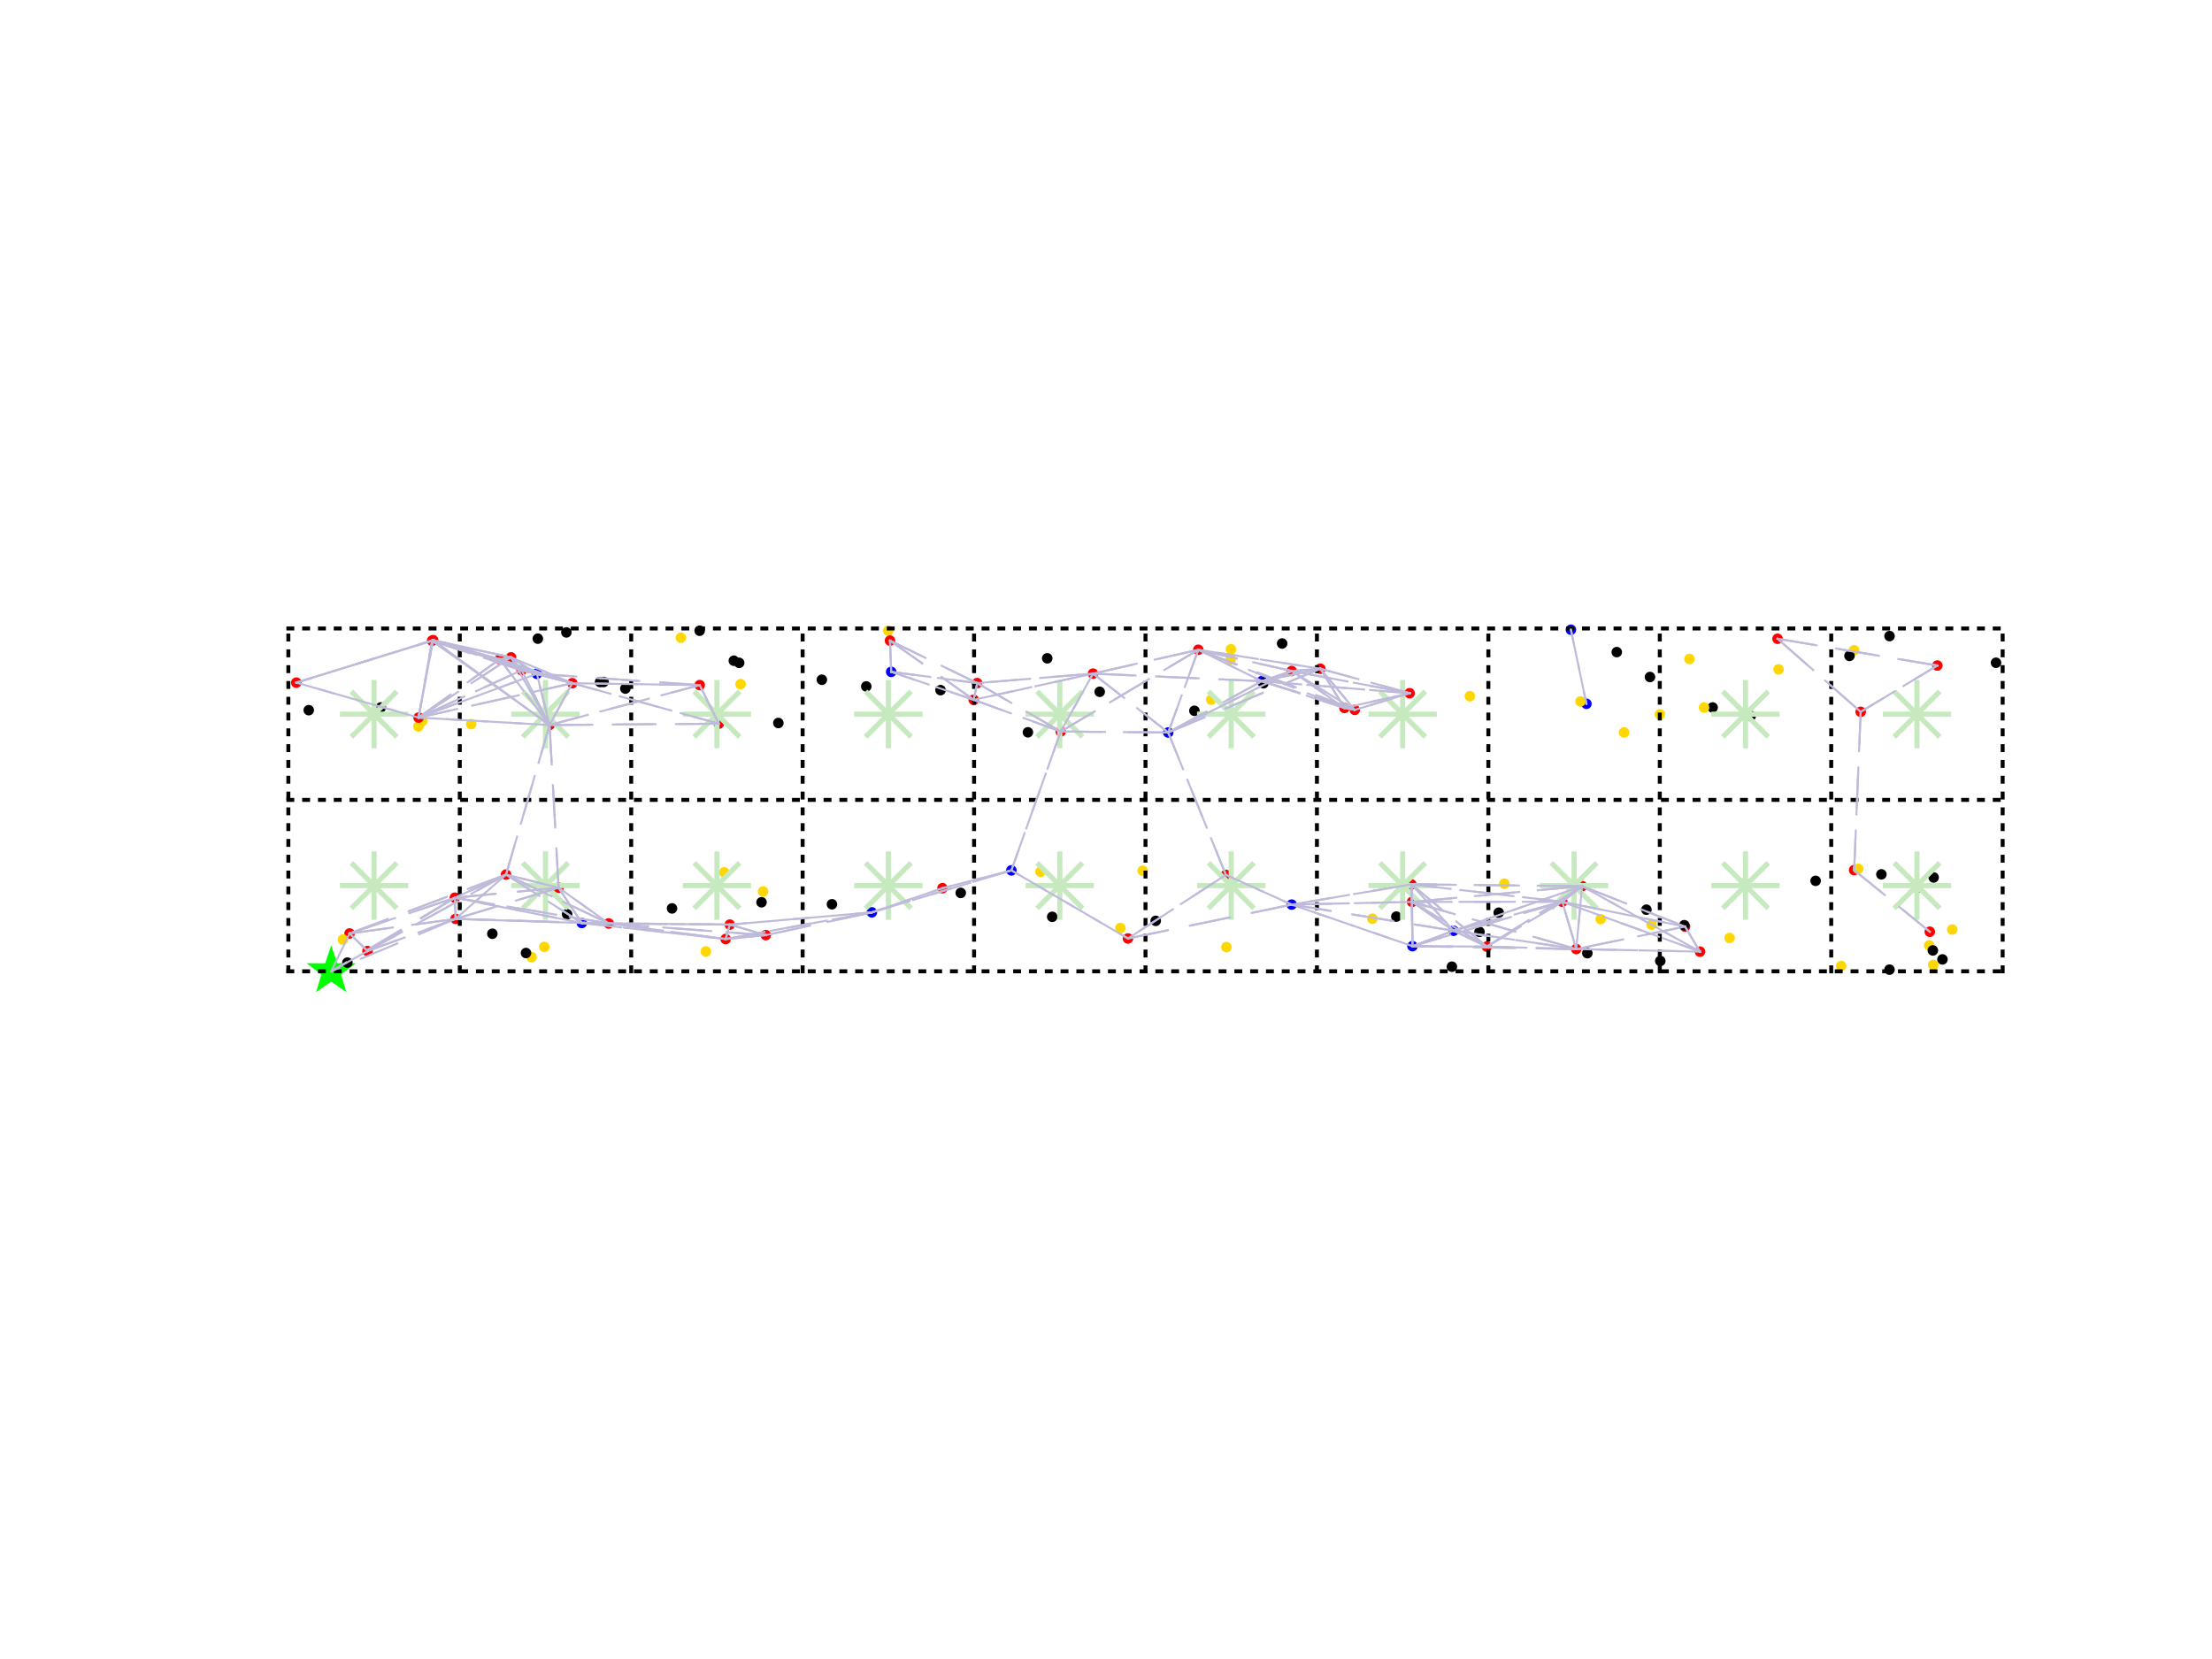 <?xml version="1.0"?>
<!DOCTYPE svg PUBLIC '-//W3C//DTD SVG 1.0//EN'
          'http://www.w3.org/TR/2001/REC-SVG-20010904/DTD/svg10.dtd'>
<svg xmlns:xlink="http://www.w3.org/1999/xlink" style="fill-opacity:1; color-rendering:auto; color-interpolation:auto; text-rendering:auto; stroke:black; stroke-linecap:square; stroke-miterlimit:10; shape-rendering:auto; stroke-opacity:1; fill:black; stroke-dasharray:none; font-weight:normal; stroke-width:1; font-family:'Dialog'; font-style:normal; stroke-linejoin:miter; font-size:12px; stroke-dashoffset:0; image-rendering:auto;" width="560" height="420" xmlns="http://www.w3.org/2000/svg"
><rect width="100%" height="100%" fill="#333333" stroke="none"/><!--Generated by the Batik Graphics2D SVG Generator--><defs id="genericDefs"
  /><g
  ><defs id="defs1"
    ><clipPath clipPathUnits="userSpaceOnUse" id="clipPath1"
      ><path d="M0 0 L560 0 L560 420 L0 420 L0 0 Z"
      /></clipPath
    ></defs
    ><g style="fill:white; stroke:white;"
    ><rect x="0" y="0" width="560" style="clip-path:url(#clipPath1); stroke:none;" height="420"
    /></g
    ><g style="fill:white; text-rendering:optimizeSpeed; color-rendering:optimizeSpeed; image-rendering:optimizeSpeed; shape-rendering:crispEdges; stroke:white; color-interpolation:sRGB;"
    ><rect x="0" width="560" height="420" y="0" style="stroke:none;"
    /></g
    ><g transform="translate(83.85,245.9)" style="fill:lime; text-rendering:geometricPrecision; color-rendering:optimizeQuality; image-rendering:optimizeQuality; color-interpolation:linearRGB; stroke:lime;"
    ><path style="stroke:none;" d="M-4.755 -1.545 L-1.176 -1.545 L0 -5 L1.176 -1.545 L4.755 -1.545 L1.902 0.618 L2.939 4.045 L0 2 L-2.939 4.045 L-1.902 0.618 Z"
    /></g
    ><g transform="translate(83.85,245.9)" style="stroke-linecap:butt; fill:lime; text-rendering:geometricPrecision; color-rendering:optimizeQuality; image-rendering:optimizeQuality; color-interpolation:linearRGB; stroke:lime;"
    ><path style="fill:none;" d="M-4.755 -1.545 L-1.176 -1.545 L0 -5 L1.176 -1.545 L4.755 -1.545 L1.902 0.618 L2.939 4.045 L0 2 L-2.939 4.045 L-1.902 0.618 Z"
      /><circle transform="translate(342.74,-11.318)" style="fill:red; stroke:none;" r="1.333" cx="0" cy="0"
    /></g
    ><g transform="translate(466.114,244.553)" style="stroke-linecap:butt; fill:rgb(255,215,0); text-rendering:geometricPrecision; color-rendering:optimizeQuality; image-rendering:optimizeQuality; color-interpolation:linearRGB; stroke:rgb(255,215,0);"
    ><circle r="1.333" style="stroke:none;" cx="0" cy="0"
    /></g
    ><g transform="translate(128.112,221.414)" style="stroke-linecap:butt; fill:red; text-rendering:geometricPrecision; color-rendering:optimizeQuality; image-rendering:optimizeQuality; color-interpolation:linearRGB; stroke:red;"
    ><circle r="1.333" style="stroke:none;" cx="0" cy="0"
    /></g
    ><g transform="translate(469.405,220.273)" style="stroke-linecap:butt; fill:red; text-rendering:geometricPrecision; color-rendering:optimizeQuality; image-rendering:optimizeQuality; color-interpolation:linearRGB; stroke:red;"
    ><circle r="1.333" style="stroke:none;" cx="0" cy="0"
    /></g
    ><g transform="translate(347.444,232.585)" style="stroke-linecap:butt; fill:rgb(255,215,0); text-rendering:geometricPrecision; color-rendering:optimizeQuality; image-rendering:optimizeQuality; color-interpolation:linearRGB; stroke:rgb(255,215,0);"
    ><circle r="1.333" style="stroke:none;" cx="0" cy="0"
    /></g
    ><g transform="translate(115.332,232.629)" style="stroke-linecap:butt; fill:red; text-rendering:geometricPrecision; color-rendering:optimizeQuality; image-rendering:optimizeQuality; color-interpolation:linearRGB; stroke:red;"
    ><circle r="1.333" style="stroke:none;" cx="0" cy="0"
    /></g
    ><g transform="translate(193.868,236.739)" style="stroke-linecap:butt; fill:red; text-rendering:geometricPrecision; color-rendering:optimizeQuality; image-rendering:optimizeQuality; color-interpolation:linearRGB; stroke:red;"
    ><circle r="1.333" style="stroke:none;" cx="0" cy="0"
    /></g
    ><g transform="translate(310.347,221.486)" style="stroke-linecap:butt; fill:red; text-rendering:geometricPrecision; color-rendering:optimizeQuality; image-rendering:optimizeQuality; color-interpolation:linearRGB; stroke:red;"
    ><circle r="1.333" style="stroke:none;" cx="0" cy="0"
    /></g
    ><g transform="translate(488.558,235.884)" style="stroke-linecap:butt; fill:red; text-rendering:geometricPrecision; color-rendering:optimizeQuality; image-rendering:optimizeQuality; color-interpolation:linearRGB; stroke:red;"
    ><circle r="1.333" style="stroke:none;" cx="0" cy="0"
    /></g
    ><g transform="translate(491.762,242.884)" style="text-rendering:geometricPrecision; color-rendering:optimizeQuality; color-interpolation:linearRGB; stroke-linecap:butt; image-rendering:optimizeQuality;"
    ><circle r="1.333" style="stroke:none;" cx="0" cy="0"
    /></g
    ><g transform="translate(141.404,224.736)" style="stroke-linecap:butt; fill:red; text-rendering:geometricPrecision; color-rendering:optimizeQuality; image-rendering:optimizeQuality; color-interpolation:linearRGB; stroke:red;"
    ><circle r="1.333" style="stroke:none;" cx="0" cy="0"
    /></g
    ><g transform="translate(494.237,235.328)" style="stroke-linecap:butt; fill:rgb(255,215,0); text-rendering:geometricPrecision; color-rendering:optimizeQuality; image-rendering:optimizeQuality; color-interpolation:linearRGB; stroke:rgb(255,215,0);"
    ><circle r="1.333" style="stroke:none;" cx="0" cy="0"
    /></g
    ><g transform="translate(488.411,239.344)" style="stroke-linecap:butt; fill:rgb(255,215,0); text-rendering:geometricPrecision; color-rendering:optimizeQuality; image-rendering:optimizeQuality; color-interpolation:linearRGB; stroke:rgb(255,215,0);"
    ><circle r="1.333" style="stroke:none;" cx="0" cy="0"
    /></g
    ><g transform="translate(283.653,234.944)" style="stroke-linecap:butt; fill:rgb(255,215,0); text-rendering:geometricPrecision; color-rendering:optimizeQuality; image-rendering:optimizeQuality; color-interpolation:linearRGB; stroke:rgb(255,215,0);"
    ><circle r="1.333" style="stroke:none;" cx="0" cy="0"
    /></g
    ><g transform="translate(420.322,243.284)" style="text-rendering:geometricPrecision; color-rendering:optimizeQuality; color-interpolation:linearRGB; stroke-linecap:butt; image-rendering:optimizeQuality;"
    ><circle r="1.333" style="stroke:none;" cx="0" cy="0"
    /></g
    ><g transform="translate(134.579,242.32)" style="stroke-linecap:butt; fill:rgb(255,215,0); text-rendering:geometricPrecision; color-rendering:optimizeQuality; image-rendering:optimizeQuality; color-interpolation:linearRGB; stroke:rgb(255,215,0);"
    ><circle r="1.333" style="stroke:none;" cx="0" cy="0"
    /></g
    ><g transform="translate(256.044,220.347)" style="stroke-linecap:butt; fill:blue; text-rendering:geometricPrecision; color-rendering:optimizeQuality; image-rendering:optimizeQuality; color-interpolation:linearRGB; stroke:blue;"
    ><circle r="1.333" style="stroke:none;" cx="0" cy="0"
    /></g
    ><g transform="translate(470.429,219.965)" style="stroke-linecap:butt; fill:rgb(255,215,0); text-rendering:geometricPrecision; color-rendering:optimizeQuality; image-rendering:optimizeQuality; color-interpolation:linearRGB; stroke:rgb(255,215,0);"
    ><circle r="1.333" style="stroke:none;" cx="0" cy="0"
    /></g
    ><g transform="translate(416.818,230.298)" style="text-rendering:geometricPrecision; color-rendering:optimizeQuality; color-interpolation:linearRGB; stroke-linecap:butt; image-rendering:optimizeQuality;"
    ><circle r="1.333" style="stroke:none;" cx="0" cy="0"
    /></g
    ><g transform="translate(489.42,244.279)" style="stroke-linecap:butt; fill:rgb(255,215,0); text-rendering:geometricPrecision; color-rendering:optimizeQuality; image-rendering:optimizeQuality; color-interpolation:linearRGB; stroke:rgb(255,215,0);"
    ><circle r="1.333" style="stroke:none;" cx="0" cy="0"
    /></g
    ><g transform="translate(357.591,239.532)" style="stroke-linecap:butt; fill:blue; text-rendering:geometricPrecision; color-rendering:optimizeQuality; image-rendering:optimizeQuality; color-interpolation:linearRGB; stroke:blue;"
    ><circle r="1.333" style="stroke:none;" cx="0" cy="0"
    /></g
    ><g transform="translate(88.499,236.321)" style="stroke-linecap:butt; fill:red; text-rendering:geometricPrecision; color-rendering:optimizeQuality; image-rendering:optimizeQuality; color-interpolation:linearRGB; stroke:red;"
    ><circle r="1.333" style="stroke:none;" cx="0" cy="0"
    /></g
    ><g transform="translate(441.522,223.625)" style="stroke-linecap:butt; fill:rgb(255,215,0); text-rendering:geometricPrecision; color-rendering:optimizeQuality; image-rendering:optimizeQuality; color-interpolation:linearRGB; stroke:rgb(255,215,0);"
    ><circle r="1.333" style="stroke:none;" cx="0" cy="0"
    /></g
    ><g transform="translate(478.353,245.482)" style="text-rendering:geometricPrecision; color-rendering:optimizeQuality; color-interpolation:linearRGB; stroke-linecap:butt; image-rendering:optimizeQuality;"
    ><circle r="1.333" style="stroke:none;" cx="0" cy="0"
    /></g
    ><g transform="translate(367.571,244.733)" style="text-rendering:geometricPrecision; color-rendering:optimizeQuality; color-interpolation:linearRGB; stroke-linecap:butt; image-rendering:optimizeQuality;"
    ><circle r="1.333" style="stroke:none;" cx="0" cy="0"
    /></g
    ><g transform="translate(401.859,241.316)" style="text-rendering:geometricPrecision; color-rendering:optimizeQuality; color-interpolation:linearRGB; stroke-linecap:butt; image-rendering:optimizeQuality;"
    ><circle r="1.333" style="stroke:none;" cx="0" cy="0"
    /></g
    ><g transform="translate(395.519,228.293)" style="stroke-linecap:butt; fill:red; text-rendering:geometricPrecision; color-rendering:optimizeQuality; image-rendering:optimizeQuality; color-interpolation:linearRGB; stroke:red;"
    ><circle r="1.333" style="stroke:none;" cx="0" cy="0"
    /></g
    ><g transform="translate(243.226,226.052)" style="text-rendering:geometricPrecision; color-rendering:optimizeQuality; color-interpolation:linearRGB; stroke-linecap:butt; image-rendering:optimizeQuality;"
    ><circle r="1.333" style="stroke:none;" cx="0" cy="0"
    /></g
    ><g transform="translate(357.477,228.33)" style="stroke-linecap:butt; fill:red; text-rendering:geometricPrecision; color-rendering:optimizeQuality; image-rendering:optimizeQuality; color-interpolation:linearRGB; stroke:red;"
    ><circle r="1.333" style="stroke:none;" cx="0" cy="0"
    /></g
    ><g transform="translate(147.295,233.669)" style="stroke-linecap:butt; fill:blue; text-rendering:geometricPrecision; color-rendering:optimizeQuality; image-rendering:optimizeQuality; color-interpolation:linearRGB; stroke:blue;"
    ><circle r="1.333" style="stroke:none;" cx="0" cy="0"
    /></g
    ><g transform="translate(379.424,231.062)" style="text-rendering:geometricPrecision; color-rendering:optimizeQuality; color-interpolation:linearRGB; stroke-linecap:butt; image-rendering:optimizeQuality;"
    ><circle r="1.333" style="stroke:none;" cx="0" cy="0"
    /></g
    ><g transform="translate(86.816,237.862)" style="stroke-linecap:butt; fill:rgb(255,215,0); text-rendering:geometricPrecision; color-rendering:optimizeQuality; image-rendering:optimizeQuality; color-interpolation:linearRGB; stroke:rgb(255,215,0);"
    ><circle r="1.333" style="stroke:none;" cx="0" cy="0"
    /></g
    ><g transform="translate(193.185,225.7)" style="stroke-linecap:butt; fill:rgb(255,215,0); text-rendering:geometricPrecision; color-rendering:optimizeQuality; image-rendering:optimizeQuality; color-interpolation:linearRGB; stroke:rgb(255,215,0);"
    ><circle r="1.333" style="stroke:none;" cx="0" cy="0"
    /></g
    ><g transform="translate(93.038,240.775)" style="stroke-linecap:butt; fill:red; text-rendering:geometricPrecision; color-rendering:optimizeQuality; image-rendering:optimizeQuality; color-interpolation:linearRGB; stroke:red;"
    ><circle r="1.333" style="stroke:none;" cx="0" cy="0"
    /></g
    ><g transform="translate(115.155,227.271)" style="stroke-linecap:butt; fill:red; text-rendering:geometricPrecision; color-rendering:optimizeQuality; image-rendering:optimizeQuality; color-interpolation:linearRGB; stroke:red;"
    ><circle r="1.333" style="stroke:none;" cx="0" cy="0"
    /></g
    ><g transform="translate(430.381,240.922)" style="stroke-linecap:butt; fill:red; text-rendering:geometricPrecision; color-rendering:optimizeQuality; image-rendering:optimizeQuality; color-interpolation:linearRGB; stroke:red;"
    ><circle r="1.333" style="stroke:none;" cx="0" cy="0"
    /></g
    ><g transform="translate(374.556,235.905)" style="text-rendering:geometricPrecision; color-rendering:optimizeQuality; color-interpolation:linearRGB; stroke-linecap:butt; image-rendering:optimizeQuality;"
    ><circle r="1.333" style="stroke:none;" cx="0" cy="0"
    /></g
    ><g transform="translate(210.621,228.93)" style="text-rendering:geometricPrecision; color-rendering:optimizeQuality; color-interpolation:linearRGB; stroke-linecap:butt; image-rendering:optimizeQuality;"
    ><circle r="1.333" style="stroke:none;" cx="0" cy="0"
    /></g
    ><g transform="translate(485.396,224.736)" style="text-rendering:geometricPrecision; color-rendering:optimizeQuality; color-interpolation:linearRGB; stroke-linecap:butt; image-rendering:optimizeQuality;"
    ><circle r="1.333" style="stroke:none;" cx="0" cy="0"
    /></g
    ><g transform="translate(87.95,243.7)" style="text-rendering:geometricPrecision; color-rendering:optimizeQuality; color-interpolation:linearRGB; stroke-linecap:butt; image-rendering:optimizeQuality;"
    ><circle r="1.333" style="stroke:none;" cx="0" cy="0"
    /></g
    ><g transform="translate(263.415,220.69)" style="stroke-linecap:butt; fill:rgb(255,215,0); text-rendering:geometricPrecision; color-rendering:optimizeQuality; image-rendering:optimizeQuality; color-interpolation:linearRGB; stroke:rgb(255,215,0);"
    ><circle r="1.333" style="stroke:none;" cx="0" cy="0"
    /></g
    ><g transform="translate(238.596,224.859)" style="stroke-linecap:butt; fill:red; text-rendering:geometricPrecision; color-rendering:optimizeQuality; image-rendering:optimizeQuality; color-interpolation:linearRGB; stroke:red;"
    ><circle r="1.333" style="stroke:none;" cx="0" cy="0"
    /></g
    ><g transform="translate(405.234,232.696)" style="stroke-linecap:butt; fill:rgb(255,215,0); text-rendering:geometricPrecision; color-rendering:optimizeQuality; image-rendering:optimizeQuality; color-interpolation:linearRGB; stroke:rgb(255,215,0);"
    ><circle r="1.333" style="stroke:none;" cx="0" cy="0"
    /></g
    ><g transform="translate(418.117,234.077)" style="stroke-linecap:butt; fill:rgb(255,215,0); text-rendering:geometricPrecision; color-rendering:optimizeQuality; image-rendering:optimizeQuality; color-interpolation:linearRGB; stroke:rgb(255,215,0);"
    ><circle r="1.333" style="stroke:none;" cx="0" cy="0"
    /></g
    ><g transform="translate(154.103,233.781)" style="stroke-linecap:butt; fill:red; text-rendering:geometricPrecision; color-rendering:optimizeQuality; image-rendering:optimizeQuality; color-interpolation:linearRGB; stroke:red;"
    ><circle r="1.333" style="stroke:none;" cx="0" cy="0"
    /></g
    ><g transform="translate(285.558,237.59)" style="stroke-linecap:butt; fill:red; text-rendering:geometricPrecision; color-rendering:optimizeQuality; image-rendering:optimizeQuality; color-interpolation:linearRGB; stroke:red;"
    ><circle r="1.333" style="stroke:none;" cx="0" cy="0"
    /></g
    ><g transform="translate(266.384,232.107)" style="text-rendering:geometricPrecision; color-rendering:optimizeQuality; color-interpolation:linearRGB; stroke-linecap:butt; image-rendering:optimizeQuality;"
    ><circle r="1.333" style="stroke:none;" cx="0" cy="0"
    /></g
    ><g transform="translate(353.5,232.045)" style="text-rendering:geometricPrecision; color-rendering:optimizeQuality; color-interpolation:linearRGB; stroke-linecap:butt; image-rendering:optimizeQuality;"
    ><circle r="1.333" style="stroke:none;" cx="0" cy="0"
    /></g
    ><g transform="translate(380.864,223.722)" style="stroke-linecap:butt; fill:rgb(255,215,0); text-rendering:geometricPrecision; color-rendering:optimizeQuality; image-rendering:optimizeQuality; color-interpolation:linearRGB; stroke:rgb(255,215,0);"
    ><circle r="1.333" style="stroke:none;" cx="0" cy="0"
    /></g
    ><g transform="translate(400.534,224.34)" style="stroke-linecap:butt; fill:red; text-rendering:geometricPrecision; color-rendering:optimizeQuality; image-rendering:optimizeQuality; color-interpolation:linearRGB; stroke:red;"
    ><circle r="1.333" style="stroke:none;" cx="0" cy="0"
    /></g
    ><g transform="translate(192.795,228.423)" style="text-rendering:geometricPrecision; color-rendering:optimizeQuality; color-interpolation:linearRGB; stroke-linecap:butt; image-rendering:optimizeQuality;"
    ><circle r="1.333" style="stroke:none;" cx="0" cy="0"
    /></g
    ><g transform="translate(367.991,235.63)" style="stroke-linecap:butt; fill:blue; text-rendering:geometricPrecision; color-rendering:optimizeQuality; image-rendering:optimizeQuality; color-interpolation:linearRGB; stroke:blue;"
    ><circle r="1.333" style="stroke:none;" cx="0" cy="0"
    /></g
    ><g transform="translate(357.313,223.886)" style="stroke-linecap:butt; fill:red; text-rendering:geometricPrecision; color-rendering:optimizeQuality; image-rendering:optimizeQuality; color-interpolation:linearRGB; stroke:red;"
    ><circle r="1.333" style="stroke:none;" cx="0" cy="0"
    /></g
    ><g transform="translate(143.573,231.447)" style="text-rendering:geometricPrecision; color-rendering:optimizeQuality; color-interpolation:linearRGB; stroke-linecap:butt; image-rendering:optimizeQuality;"
    ><circle r="1.333" style="stroke:none;" cx="0" cy="0"
    /></g
    ><g transform="translate(124.645,236.387)" style="text-rendering:geometricPrecision; color-rendering:optimizeQuality; color-interpolation:linearRGB; stroke-linecap:butt; image-rendering:optimizeQuality;"
    ><circle r="1.333" style="stroke:none;" cx="0" cy="0"
    /></g
    ><g transform="translate(289.29,220.43)" style="stroke-linecap:butt; fill:rgb(255,215,0); text-rendering:geometricPrecision; color-rendering:optimizeQuality; image-rendering:optimizeQuality; color-interpolation:linearRGB; stroke:rgb(255,215,0);"
    ><circle r="1.333" style="stroke:none;" cx="0" cy="0"
    /></g
    ><g transform="translate(489.529,222.14)" style="text-rendering:geometricPrecision; color-rendering:optimizeQuality; color-interpolation:linearRGB; stroke-linecap:butt; image-rendering:optimizeQuality;"
    ><circle r="1.333" style="stroke:none;" cx="0" cy="0"
    /></g
    ><g transform="translate(220.727,230.977)" style="stroke-linecap:butt; fill:blue; text-rendering:geometricPrecision; color-rendering:optimizeQuality; image-rendering:optimizeQuality; color-interpolation:linearRGB; stroke:blue;"
    ><circle r="1.333" style="stroke:none;" cx="0" cy="0"
    /></g
    ><g transform="translate(327.006,229.015)" style="stroke-linecap:butt; fill:blue; text-rendering:geometricPrecision; color-rendering:optimizeQuality; image-rendering:optimizeQuality; color-interpolation:linearRGB; stroke:blue;"
    ><circle r="1.333" style="stroke:none;" cx="0" cy="0"
    /></g
    ><g transform="translate(170.134,229.976)" style="text-rendering:geometricPrecision; color-rendering:optimizeQuality; color-interpolation:linearRGB; stroke-linecap:butt; image-rendering:optimizeQuality;"
    ><circle r="1.333" style="stroke:none;" cx="0" cy="0"
    /></g
    ><g transform="translate(399.05,240.265)" style="stroke-linecap:butt; fill:red; text-rendering:geometricPrecision; color-rendering:optimizeQuality; image-rendering:optimizeQuality; color-interpolation:linearRGB; stroke:red;"
    ><circle r="1.333" style="stroke:none;" cx="0" cy="0"
    /></g
    ><g transform="translate(183.711,237.729)" style="stroke-linecap:butt; fill:red; text-rendering:geometricPrecision; color-rendering:optimizeQuality; image-rendering:optimizeQuality; color-interpolation:linearRGB; stroke:red;"
    ><circle r="1.333" style="stroke:none;" cx="0" cy="0"
    /></g
    ><g transform="translate(292.585,233.126)" style="text-rendering:geometricPrecision; color-rendering:optimizeQuality; color-interpolation:linearRGB; stroke-linecap:butt; image-rendering:optimizeQuality;"
    ><circle r="1.333" style="stroke:none;" cx="0" cy="0"
    /></g
    ><g transform="translate(376.399,239.648)" style="stroke-linecap:butt; fill:red; text-rendering:geometricPrecision; color-rendering:optimizeQuality; image-rendering:optimizeQuality; color-interpolation:linearRGB; stroke:red;"
    ><circle r="1.333" style="stroke:none;" cx="0" cy="0"
    /></g
    ><g transform="translate(459.652,222.998)" style="text-rendering:geometricPrecision; color-rendering:optimizeQuality; color-interpolation:linearRGB; stroke-linecap:butt; image-rendering:optimizeQuality;"
    ><circle r="1.333" style="stroke:none;" cx="0" cy="0"
    /></g
    ><g transform="translate(489.332,240.617)" style="text-rendering:geometricPrecision; color-rendering:optimizeQuality; color-interpolation:linearRGB; stroke-linecap:butt; image-rendering:optimizeQuality;"
    ><circle r="1.333" style="stroke:none;" cx="0" cy="0"
    /></g
    ><g transform="translate(310.491,239.772)" style="stroke-linecap:butt; fill:rgb(255,215,0); text-rendering:geometricPrecision; color-rendering:optimizeQuality; image-rendering:optimizeQuality; color-interpolation:linearRGB; stroke:rgb(255,215,0);"
    ><circle r="1.333" style="stroke:none;" cx="0" cy="0"
    /></g
    ><g transform="translate(133.163,241.269)" style="text-rendering:geometricPrecision; color-rendering:optimizeQuality; color-interpolation:linearRGB; stroke-linecap:butt; image-rendering:optimizeQuality;"
    ><circle r="1.333" style="stroke:none;" cx="0" cy="0"
    /></g
    ><g transform="translate(137.794,239.725)" style="stroke-linecap:butt; fill:rgb(255,215,0); text-rendering:geometricPrecision; color-rendering:optimizeQuality; image-rendering:optimizeQuality; color-interpolation:linearRGB; stroke:rgb(255,215,0);"
    ><circle r="1.333" style="stroke:none;" cx="0" cy="0"
    /></g
    ><g transform="translate(184.759,234.082)" style="stroke-linecap:butt; fill:red; text-rendering:geometricPrecision; color-rendering:optimizeQuality; image-rendering:optimizeQuality; color-interpolation:linearRGB; stroke:red;"
    ><circle r="1.333" style="stroke:none;" cx="0" cy="0"
    /></g
    ><g transform="translate(437.871,237.461)" style="stroke-linecap:butt; fill:rgb(255,215,0); text-rendering:geometricPrecision; color-rendering:optimizeQuality; image-rendering:optimizeQuality; color-interpolation:linearRGB; stroke:rgb(255,215,0);"
    ><circle r="1.333" style="stroke:none;" cx="0" cy="0"
    /></g
    ><g transform="translate(183.358,220.853)" style="stroke-linecap:butt; fill:rgb(255,215,0); text-rendering:geometricPrecision; color-rendering:optimizeQuality; image-rendering:optimizeQuality; color-interpolation:linearRGB; stroke:rgb(255,215,0);"
    ><circle r="1.333" style="stroke:none;" cx="0" cy="0"
    /></g
    ><g transform="translate(426.4,234.231)" style="text-rendering:geometricPrecision; color-rendering:optimizeQuality; color-interpolation:linearRGB; stroke-linecap:butt; image-rendering:optimizeQuality;"
    ><circle r="1.333" style="stroke:none;" cx="0" cy="0"
    /></g
    ><g transform="translate(178.69,240.887)" style="stroke-linecap:butt; fill:rgb(255,215,0); text-rendering:geometricPrecision; color-rendering:optimizeQuality; image-rendering:optimizeQuality; color-interpolation:linearRGB; stroke:rgb(255,215,0);"
    ><circle r="1.333" style="stroke:none;" cx="0" cy="0"
    /></g
    ><g transform="translate(476.3,221.355)" style="text-rendering:geometricPrecision; color-rendering:optimizeQuality; color-interpolation:linearRGB; stroke-linecap:butt; image-rendering:optimizeQuality;"
    ><circle r="1.333" style="stroke:none;" cx="0" cy="0"
    /></g
    ><g transform="translate(224.893,159.649)" style="stroke-linecap:butt; fill:rgb(255,215,0); text-rendering:geometricPrecision; color-rendering:optimizeQuality; image-rendering:optimizeQuality; color-interpolation:linearRGB; stroke:rgb(255,215,0);"
    ><circle r="1.333" style="stroke:none;" cx="0" cy="0"
    /></g
    ><g transform="translate(158.322,174.321)" style="text-rendering:geometricPrecision; color-rendering:optimizeQuality; color-interpolation:linearRGB; stroke-linecap:butt; image-rendering:optimizeQuality;"
    ><circle r="1.333" style="stroke:none;" cx="0" cy="0"
    /></g
    ><g transform="translate(181.97,183.211)" style="stroke-linecap:butt; fill:red; text-rendering:geometricPrecision; color-rendering:optimizeQuality; image-rendering:optimizeQuality; color-interpolation:linearRGB; stroke:red;"
    ><circle r="1.333" style="stroke:none;" cx="0" cy="0"
    /></g
    ><g transform="translate(340.363,179.225)" style="stroke-linecap:butt; fill:red; text-rendering:geometricPrecision; color-rendering:optimizeQuality; image-rendering:optimizeQuality; color-interpolation:linearRGB; stroke:red;"
    ><circle r="1.333" style="stroke:none;" cx="0" cy="0"
    /></g
    ><g transform="translate(278.407,175.138)" style="text-rendering:geometricPrecision; color-rendering:optimizeQuality; color-interpolation:linearRGB; stroke-linecap:butt; image-rendering:optimizeQuality;"
    ><circle r="1.333" style="stroke:none;" cx="0" cy="0"
    /></g
    ><g transform="translate(225.62,170.089)" style="stroke-linecap:butt; fill:blue; text-rendering:geometricPrecision; color-rendering:optimizeQuality; image-rendering:optimizeQuality; color-interpolation:linearRGB; stroke:blue;"
    ><circle r="1.333" style="stroke:none;" cx="0" cy="0"
    /></g
    ><g transform="translate(433.58,179.113)" style="text-rendering:geometricPrecision; color-rendering:optimizeQuality; color-interpolation:linearRGB; stroke-linecap:butt; image-rendering:optimizeQuality;"
    ><circle r="1.333" style="stroke:none;" cx="0" cy="0"
    /></g
    ><g transform="translate(327.005,169.873)" style="stroke-linecap:butt; fill:red; text-rendering:geometricPrecision; color-rendering:optimizeQuality; image-rendering:optimizeQuality; color-interpolation:linearRGB; stroke:red;"
    ><circle r="1.333" style="stroke:none;" cx="0" cy="0"
    /></g
    ><g transform="translate(311.58,166.933)" style="stroke-linecap:butt; fill:rgb(255,215,0); text-rendering:geometricPrecision; color-rendering:optimizeQuality; image-rendering:optimizeQuality; color-interpolation:linearRGB; stroke:rgb(255,215,0);"
    ><circle r="1.333" style="stroke:none;" cx="0" cy="0"
    /></g
    ><g transform="translate(471.062,180.21)" style="stroke-linecap:butt; fill:red; text-rendering:geometricPrecision; color-rendering:optimizeQuality; image-rendering:optimizeQuality; color-interpolation:linearRGB; stroke:red;"
    ><circle r="1.333" style="stroke:none;" cx="0" cy="0"
    /></g
    ><g transform="translate(197.054,183.04)" style="text-rendering:geometricPrecision; color-rendering:optimizeQuality; color-interpolation:linearRGB; stroke-linecap:butt; image-rendering:optimizeQuality;"
    ><circle r="1.333" style="stroke:none;" cx="0" cy="0"
    /></g
    ><g transform="translate(401.625,178.178)" style="stroke-linecap:butt; fill:blue; text-rendering:geometricPrecision; color-rendering:optimizeQuality; image-rendering:optimizeQuality; color-interpolation:linearRGB; stroke:blue;"
    ><circle r="1.333" style="stroke:none;" cx="0" cy="0"
    /></g
    ><g transform="translate(400.118,177.578)" style="stroke-linecap:butt; fill:rgb(255,215,0); text-rendering:geometricPrecision; color-rendering:optimizeQuality; image-rendering:optimizeQuality; color-interpolation:linearRGB; stroke:rgb(255,215,0);"
    ><circle r="1.333" style="stroke:none;" cx="0" cy="0"
    /></g
    ><g transform="translate(238.113,174.72)" style="text-rendering:geometricPrecision; color-rendering:optimizeQuality; color-interpolation:linearRGB; stroke-linecap:butt; image-rendering:optimizeQuality;"
    ><circle r="1.333" style="stroke:none;" cx="0" cy="0"
    /></g
    ><g transform="translate(319.435,172.449)" style="stroke-linecap:butt; fill:blue; text-rendering:geometricPrecision; color-rendering:optimizeQuality; image-rendering:optimizeQuality; color-interpolation:linearRGB; stroke:blue;"
    ><circle r="1.333" style="stroke:none;" cx="0" cy="0"
    /></g
    ><g transform="translate(105.921,183.905)" style="stroke-linecap:butt; fill:rgb(255,215,0); text-rendering:geometricPrecision; color-rendering:optimizeQuality; image-rendering:optimizeQuality; color-interpolation:linearRGB; stroke:rgb(255,215,0);"
    ><circle r="1.333" style="stroke:none;" cx="0" cy="0"
    /></g
    ><g transform="translate(96.414,179.105)" style="text-rendering:geometricPrecision; color-rendering:optimizeQuality; color-interpolation:linearRGB; stroke-linecap:butt; image-rendering:optimizeQuality;"
    ><circle r="1.333" style="stroke:none;" cx="0" cy="0"
    /></g
    ><g transform="translate(303.366,164.498)" style="stroke-linecap:butt; fill:red; text-rendering:geometricPrecision; color-rendering:optimizeQuality; image-rendering:optimizeQuality; color-interpolation:linearRGB; stroke:red;"
    ><circle r="1.333" style="stroke:none;" cx="0" cy="0"
    /></g
    ><g transform="translate(411.159,185.432)" style="stroke-linecap:butt; fill:rgb(255,215,0); text-rendering:geometricPrecision; color-rendering:optimizeQuality; image-rendering:optimizeQuality; color-interpolation:linearRGB; stroke:rgb(255,215,0);"
    ><circle r="1.333" style="stroke:none;" cx="0" cy="0"
    /></g
    ><g transform="translate(478.361,161.03)" style="text-rendering:geometricPrecision; color-rendering:optimizeQuality; color-interpolation:linearRGB; stroke-linecap:butt; image-rendering:optimizeQuality;"
    ><circle r="1.333" style="stroke:none;" cx="0" cy="0"
    /></g
    ><g transform="translate(129.379,166.415)" style="stroke-linecap:butt; fill:red; text-rendering:geometricPrecision; color-rendering:optimizeQuality; image-rendering:optimizeQuality; color-interpolation:linearRGB; stroke:red;"
    ><circle r="1.333" style="stroke:none;" cx="0" cy="0"
    /></g
    ><g transform="translate(319.87,172.971)" style="text-rendering:geometricPrecision; color-rendering:optimizeQuality; color-interpolation:linearRGB; stroke-linecap:butt; image-rendering:optimizeQuality;"
    ><circle r="1.333" style="stroke:none;" cx="0" cy="0"
    /></g
    ><g transform="translate(276.716,170.532)" style="stroke-linecap:butt; fill:red; text-rendering:geometricPrecision; color-rendering:optimizeQuality; image-rendering:optimizeQuality; color-interpolation:linearRGB; stroke:red;"
    ><circle r="1.333" style="stroke:none;" cx="0" cy="0"
    /></g
    ><g transform="translate(78.165,179.789)" style="text-rendering:geometricPrecision; color-rendering:optimizeQuality; color-interpolation:linearRGB; stroke-linecap:butt; image-rendering:optimizeQuality;"
    ><circle r="1.333" style="stroke:none;" cx="0" cy="0"
    /></g
    ><g transform="translate(219.311,173.779)" style="text-rendering:geometricPrecision; color-rendering:optimizeQuality; color-interpolation:linearRGB; stroke-linecap:butt; image-rendering:optimizeQuality;"
    ><circle r="1.333" style="stroke:none;" cx="0" cy="0"
    /></g
    ><g transform="translate(143.387,160.101)" style="text-rendering:geometricPrecision; color-rendering:optimizeQuality; color-interpolation:linearRGB; stroke-linecap:butt; image-rendering:optimizeQuality;"
    ><circle r="1.333" style="stroke:none;" cx="0" cy="0"
    /></g
    ><g transform="translate(417.719,171.393)" style="text-rendering:geometricPrecision; color-rendering:optimizeQuality; color-interpolation:linearRGB; stroke-linecap:butt; image-rendering:optimizeQuality;"
    ><circle r="1.333" style="stroke:none;" cx="0" cy="0"
    /></g
    ><g transform="translate(208.067,172.089)" style="text-rendering:geometricPrecision; color-rendering:optimizeQuality; color-interpolation:linearRGB; stroke-linecap:butt; image-rendering:optimizeQuality;"
    ><circle r="1.333" style="stroke:none;" cx="0" cy="0"
    /></g
    ><g transform="translate(302.383,179.943)" style="text-rendering:geometricPrecision; color-rendering:optimizeQuality; color-interpolation:linearRGB; stroke-linecap:butt; image-rendering:optimizeQuality;"
    ><circle r="1.333" style="stroke:none;" cx="0" cy="0"
    /></g
    ><g transform="translate(144.892,172.964)" style="stroke-linecap:butt; fill:red; text-rendering:geometricPrecision; color-rendering:optimizeQuality; image-rendering:optimizeQuality; color-interpolation:linearRGB; stroke:red;"
    ><circle r="1.333" style="stroke:none;" cx="0" cy="0"
    /></g
    ><g transform="translate(334.26,169.297)" style="stroke-linecap:butt; fill:red; text-rendering:geometricPrecision; color-rendering:optimizeQuality; image-rendering:optimizeQuality; color-interpolation:linearRGB; stroke:red;"
    ><circle r="1.333" style="stroke:none;" cx="0" cy="0"
    /></g
    ><g transform="translate(187.13,167.804)" style="text-rendering:geometricPrecision; color-rendering:optimizeQuality; color-interpolation:linearRGB; stroke-linecap:butt; image-rendering:optimizeQuality;"
    ><circle r="1.333" style="stroke:none;" cx="0" cy="0"
    /></g
    ><g transform="translate(356.87,175.497)" style="stroke-linecap:butt; fill:red; text-rendering:geometricPrecision; color-rendering:optimizeQuality; image-rendering:optimizeQuality; color-interpolation:linearRGB; stroke:red;"
    ><circle r="1.333" style="stroke:none;" cx="0" cy="0"
    /></g
    ><g transform="translate(372.119,176.258)" style="stroke-linecap:butt; fill:rgb(255,215,0); text-rendering:geometricPrecision; color-rendering:optimizeQuality; image-rendering:optimizeQuality; color-interpolation:linearRGB; stroke:rgb(255,215,0);"
    ><circle r="1.333" style="stroke:none;" cx="0" cy="0"
    /></g
    ><g transform="translate(397.698,159.426)" style="stroke-linecap:butt; fill:blue; text-rendering:geometricPrecision; color-rendering:optimizeQuality; image-rendering:optimizeQuality; color-interpolation:linearRGB; stroke:blue;"
    ><circle r="1.333" style="stroke:none;" cx="0" cy="0"
    /></g
    ><g transform="translate(268.535,185.201)" style="stroke-linecap:butt; fill:red; text-rendering:geometricPrecision; color-rendering:optimizeQuality; image-rendering:optimizeQuality; color-interpolation:linearRGB; stroke:red;"
    ><circle r="1.333" style="stroke:none;" cx="0" cy="0"
    /></g
    ><g transform="translate(109.379,162.215)" style="stroke-linecap:butt; fill:red; text-rendering:geometricPrecision; color-rendering:optimizeQuality; image-rendering:optimizeQuality; color-interpolation:linearRGB; stroke:red;"
    ><circle r="1.333" style="stroke:none;" cx="0" cy="0"
    /></g
    ><g transform="translate(172.376,161.452)" style="stroke-linecap:butt; fill:rgb(255,215,0); text-rendering:geometricPrecision; color-rendering:optimizeQuality; image-rendering:optimizeQuality; color-interpolation:linearRGB; stroke:rgb(255,215,0);"
    ><circle r="1.333" style="stroke:none;" cx="0" cy="0"
    /></g
    ><g transform="translate(469.388,164.629)" style="stroke-linecap:butt; fill:rgb(255,215,0); text-rendering:geometricPrecision; color-rendering:optimizeQuality; image-rendering:optimizeQuality; color-interpolation:linearRGB; stroke:rgb(255,215,0);"
    ><circle r="1.333" style="stroke:none;" cx="0" cy="0"
    /></g
    ><g transform="translate(139.132,183.547)" style="stroke-linecap:butt; fill:red; text-rendering:geometricPrecision; color-rendering:optimizeQuality; image-rendering:optimizeQuality; color-interpolation:linearRGB; stroke:red;"
    ><circle r="1.333" style="stroke:none;" cx="0" cy="0"
    /></g
    ><g transform="translate(431.405,179.122)" style="stroke-linecap:butt; fill:rgb(255,215,0); text-rendering:geometricPrecision; color-rendering:optimizeQuality; image-rendering:optimizeQuality; color-interpolation:linearRGB; stroke:rgb(255,215,0);"
    ><circle r="1.333" style="stroke:none;" cx="0" cy="0"
    /></g
    ><g transform="translate(306.641,177.128)" style="stroke-linecap:butt; fill:rgb(255,215,0); text-rendering:geometricPrecision; color-rendering:optimizeQuality; image-rendering:optimizeQuality; color-interpolation:linearRGB; stroke:rgb(255,215,0);"
    ><circle r="1.333" style="stroke:none;" cx="0" cy="0"
    /></g
    ><g transform="translate(505.322,167.787)" style="text-rendering:geometricPrecision; color-rendering:optimizeQuality; color-interpolation:linearRGB; stroke-linecap:butt; image-rendering:optimizeQuality;"
    ><circle r="1.333" style="stroke:none;" cx="0" cy="0"
    /></g
    ><g transform="translate(106.928,182.521)" style="stroke-linecap:butt; fill:rgb(255,215,0); text-rendering:geometricPrecision; color-rendering:optimizeQuality; image-rendering:optimizeQuality; color-interpolation:linearRGB; stroke:rgb(255,215,0);"
    ><circle r="1.333" style="stroke:none;" cx="0" cy="0"
    /></g
    ><g transform="translate(265.122,166.662)" style="text-rendering:geometricPrecision; color-rendering:optimizeQuality; color-interpolation:linearRGB; stroke-linecap:butt; image-rendering:optimizeQuality;"
    ><circle r="1.333" style="stroke:none;" cx="0" cy="0"
    /></g
    ><g transform="translate(119.287,183.329)" style="stroke-linecap:butt; fill:rgb(255,215,0); text-rendering:geometricPrecision; color-rendering:optimizeQuality; image-rendering:optimizeQuality; color-interpolation:linearRGB; stroke:rgb(255,215,0);"
    ><circle r="1.333" style="stroke:none;" cx="0" cy="0"
    /></g
    ><g transform="translate(490.464,168.492)" style="stroke-linecap:butt; fill:red; text-rendering:geometricPrecision; color-rendering:optimizeQuality; image-rendering:optimizeQuality; color-interpolation:linearRGB; stroke:red;"
    ><circle r="1.333" style="stroke:none;" cx="0" cy="0"
    /></g
    ><g transform="translate(75.011,172.821)" style="stroke-linecap:butt; fill:red; text-rendering:geometricPrecision; color-rendering:optimizeQuality; image-rendering:optimizeQuality; color-interpolation:linearRGB; stroke:red;"
    ><circle r="1.333" style="stroke:none;" cx="0" cy="0"
    /></g
    ><g transform="translate(409.311,165.093)" style="text-rendering:geometricPrecision; color-rendering:optimizeQuality; color-interpolation:linearRGB; stroke-linecap:butt; image-rendering:optimizeQuality;"
    ><circle r="1.333" style="stroke:none;" cx="0" cy="0"
    /></g
    ><g transform="translate(427.71,166.83)" style="stroke-linecap:butt; fill:rgb(255,215,0); text-rendering:geometricPrecision; color-rendering:optimizeQuality; image-rendering:optimizeQuality; color-interpolation:linearRGB; stroke:rgb(255,215,0);"
    ><circle r="1.333" style="stroke:none;" cx="0" cy="0"
    /></g
    ><g transform="translate(450.014,161.712)" style="stroke-linecap:butt; fill:red; text-rendering:geometricPrecision; color-rendering:optimizeQuality; image-rendering:optimizeQuality; color-interpolation:linearRGB; stroke:red;"
    ><circle r="1.333" style="stroke:none;" cx="0" cy="0"
    /></g
    ><g transform="translate(109.645,162.059)" style="stroke-linecap:butt; fill:red; text-rendering:geometricPrecision; color-rendering:optimizeQuality; image-rendering:optimizeQuality; color-interpolation:linearRGB; stroke:red;"
    ><circle r="1.333" style="stroke:none;" cx="0" cy="0"
    /></g
    ><g transform="translate(246.506,177.161)" style="stroke-linecap:butt; fill:red; text-rendering:geometricPrecision; color-rendering:optimizeQuality; image-rendering:optimizeQuality; color-interpolation:linearRGB; stroke:red;"
    ><circle r="1.333" style="stroke:none;" cx="0" cy="0"
    /></g
    ><g transform="translate(185.784,167.272)" style="text-rendering:geometricPrecision; color-rendering:optimizeQuality; color-interpolation:linearRGB; stroke-linecap:butt; image-rendering:optimizeQuality;"
    ><circle r="1.333" style="stroke:none;" cx="0" cy="0"
    /></g
    ><g transform="translate(420.23,180.859)" style="stroke-linecap:butt; fill:rgb(255,215,0); text-rendering:geometricPrecision; color-rendering:optimizeQuality; image-rendering:optimizeQuality; color-interpolation:linearRGB; stroke:rgb(255,215,0);"
    ><circle r="1.333" style="stroke:none;" cx="0" cy="0"
    /></g
    ><g transform="translate(260.234,185.397)" style="text-rendering:geometricPrecision; color-rendering:optimizeQuality; color-interpolation:linearRGB; stroke-linecap:butt; image-rendering:optimizeQuality;"
    ><circle r="1.333" style="stroke:none;" cx="0" cy="0"
    /></g
    ><g transform="translate(468.221,166.042)" style="text-rendering:geometricPrecision; color-rendering:optimizeQuality; color-interpolation:linearRGB; stroke-linecap:butt; image-rendering:optimizeQuality;"
    ><circle r="1.333" style="stroke:none;" cx="0" cy="0"
    /></g
    ><g transform="translate(151.922,172.662)" style="text-rendering:geometricPrecision; color-rendering:optimizeQuality; color-interpolation:linearRGB; stroke-linecap:butt; image-rendering:optimizeQuality;"
    ><circle r="1.333" style="stroke:none;" cx="0" cy="0"
    /></g
    ><g transform="translate(187.49,173.207)" style="stroke-linecap:butt; fill:rgb(255,215,0); text-rendering:geometricPrecision; color-rendering:optimizeQuality; image-rendering:optimizeQuality; color-interpolation:linearRGB; stroke:rgb(255,215,0);"
    ><circle r="1.333" style="stroke:none;" cx="0" cy="0"
    /></g
    ><g transform="translate(136.164,161.684)" style="text-rendering:geometricPrecision; color-rendering:optimizeQuality; color-interpolation:linearRGB; stroke-linecap:butt; image-rendering:optimizeQuality;"
    ><circle r="1.333" style="stroke:none;" cx="0" cy="0"
    /></g
    ><g transform="translate(132.054,169.682)" style="stroke-linecap:butt; fill:red; text-rendering:geometricPrecision; color-rendering:optimizeQuality; image-rendering:optimizeQuality; color-interpolation:linearRGB; stroke:red;"
    ><circle r="1.333" style="stroke:none;" cx="0" cy="0"
    /></g
    ><g transform="translate(450.273,169.471)" style="stroke-linecap:butt; fill:rgb(255,215,0); text-rendering:geometricPrecision; color-rendering:optimizeQuality; image-rendering:optimizeQuality; color-interpolation:linearRGB; stroke:rgb(255,215,0);"
    ><circle r="1.333" style="stroke:none;" cx="0" cy="0"
    /></g
    ><g transform="translate(324.592,162.913)" style="text-rendering:geometricPrecision; color-rendering:optimizeQuality; color-interpolation:linearRGB; stroke-linecap:butt; image-rendering:optimizeQuality;"
    ><circle r="1.333" style="stroke:none;" cx="0" cy="0"
    /></g
    ><g transform="translate(311.639,164.376)" style="stroke-linecap:butt; fill:rgb(255,215,0); text-rendering:geometricPrecision; color-rendering:optimizeQuality; image-rendering:optimizeQuality; color-interpolation:linearRGB; stroke:rgb(255,215,0);"
    ><circle r="1.333" style="stroke:none;" cx="0" cy="0"
    /></g
    ><g transform="translate(135.91,170.581)" style="stroke-linecap:butt; fill:blue; text-rendering:geometricPrecision; color-rendering:optimizeQuality; image-rendering:optimizeQuality; color-interpolation:linearRGB; stroke:blue;"
    ><circle r="1.333" style="stroke:none;" cx="0" cy="0"
    /></g
    ><g transform="translate(443.216,181.263)" style="text-rendering:geometricPrecision; color-rendering:optimizeQuality; color-interpolation:linearRGB; stroke-linecap:butt; image-rendering:optimizeQuality;"
    ><circle r="1.333" style="stroke:none;" cx="0" cy="0"
    /></g
    ><g transform="translate(342.972,179.717)" style="stroke-linecap:butt; fill:red; text-rendering:geometricPrecision; color-rendering:optimizeQuality; image-rendering:optimizeQuality; color-interpolation:linearRGB; stroke:red;"
    ><circle r="1.333" style="stroke:none;" cx="0" cy="0"
    /></g
    ><g transform="translate(225.313,162.178)" style="stroke-linecap:butt; fill:red; text-rendering:geometricPrecision; color-rendering:optimizeQuality; image-rendering:optimizeQuality; color-interpolation:linearRGB; stroke:red;"
    ><circle r="1.333" style="stroke:none;" cx="0" cy="0"
    /></g
    ><g transform="translate(295.75,185.447)" style="stroke-linecap:butt; fill:blue; text-rendering:geometricPrecision; color-rendering:optimizeQuality; image-rendering:optimizeQuality; color-interpolation:linearRGB; stroke:blue;"
    ><circle r="1.333" style="stroke:none;" cx="0" cy="0"
    /></g
    ><g transform="translate(247.385,172.936)" style="stroke-linecap:butt; fill:red; text-rendering:geometricPrecision; color-rendering:optimizeQuality; image-rendering:optimizeQuality; color-interpolation:linearRGB; stroke:red;"
    ><circle r="1.333" style="stroke:none;" cx="0" cy="0"
    /></g
    ><g transform="translate(105.969,181.67)" style="stroke-linecap:butt; fill:red; text-rendering:geometricPrecision; color-rendering:optimizeQuality; image-rendering:optimizeQuality; color-interpolation:linearRGB; stroke:red;"
    ><circle r="1.333" style="stroke:none;" cx="0" cy="0"
    /></g
    ><g transform="translate(177.124,159.678)" style="text-rendering:geometricPrecision; color-rendering:optimizeQuality; color-interpolation:linearRGB; stroke-linecap:butt; image-rendering:optimizeQuality;"
    ><circle r="1.333" style="stroke:none;" cx="0" cy="0"
    /></g
    ><g transform="translate(126.52,166.893)" style="stroke-linecap:butt; fill:red; text-rendering:geometricPrecision; color-rendering:optimizeQuality; image-rendering:optimizeQuality; color-interpolation:linearRGB; stroke:red;"
    ><circle r="1.333" style="stroke:none;" cx="0" cy="0"
    /></g
    ><g transform="translate(152.816,172.65)" style="text-rendering:geometricPrecision; color-rendering:optimizeQuality; color-interpolation:linearRGB; stroke-linecap:butt; image-rendering:optimizeQuality;"
    ><circle r="1.333" style="stroke:none;" cx="0" cy="0"
    /></g
    ><g transform="translate(177.139,173.447)" style="stroke-linecap:butt; fill:red; text-rendering:geometricPrecision; color-rendering:optimizeQuality; image-rendering:optimizeQuality; color-interpolation:linearRGB; stroke:red;"
    ><circle r="1.333" style="stroke:none;" cx="0" cy="0"
    /></g
    ><g style="stroke-linecap:butt; text-rendering:geometricPrecision; color-rendering:optimizeQuality; image-rendering:optimizeQuality; stroke-linejoin:bevel; stroke-dasharray:1,3; color-interpolation:linearRGB; stroke-miterlimit:1;"
    ><path d="M73 245.9 L73 202.5 L73 159.1" style="fill:none; fill-rule:evenodd;"
      /><path d="M116.4 245.9 L116.4 202.5 L116.4 159.1" style="fill:none; fill-rule:evenodd;"
      /><path d="M159.8 245.9 L159.8 202.5 L159.8 159.1" style="fill:none; fill-rule:evenodd;"
      /><path d="M203.2 245.9 L203.2 202.5 L203.2 159.1" style="fill:none; fill-rule:evenodd;"
      /><path d="M246.6 245.9 L246.6 202.5 L246.6 159.1" style="fill:none; fill-rule:evenodd;"
      /><path d="M290 245.9 L290 202.5 L290 159.1" style="fill:none; fill-rule:evenodd;"
      /><path d="M333.4 245.9 L333.4 202.5 L333.4 159.1" style="fill:none; fill-rule:evenodd;"
      /><path d="M376.8 245.9 L376.8 202.5 L376.8 159.1" style="fill:none; fill-rule:evenodd;"
      /><path d="M420.2 245.9 L420.2 202.5 L420.2 159.1" style="fill:none; fill-rule:evenodd;"
      /><path d="M463.6 245.9 L463.6 202.5 L463.6 159.1" style="fill:none; fill-rule:evenodd;"
      /><path d="M507 245.9 L507 202.5 L507 159.1" style="fill:none; fill-rule:evenodd;"
      /><path d="M73 245.9 L116.4 245.9 L159.8 245.9 L203.2 245.9 L246.6 245.9 L290 245.9 L333.4 245.9 L376.8 245.9 L420.2 245.9 L463.6 245.9 L507 245.9" style="fill:none; fill-rule:evenodd;"
      /><path d="M73 202.5 L116.4 202.5 L159.8 202.5 L203.2 202.5 L246.6 202.5 L290 202.5 L333.4 202.5 L376.8 202.5 L420.2 202.5 L463.6 202.5 L507 202.5" style="fill:none; fill-rule:evenodd;"
      /><path d="M73 159.1 L116.4 159.1 L159.8 159.1 L203.2 159.1 L246.6 159.1 L290 159.1 L333.4 159.1 L376.8 159.1 L420.2 159.1 L463.6 159.1 L507 159.1" style="fill:none; fill-rule:evenodd;"
    /></g
    ><g transform="translate(94.7,224.2)" style="fill:rgb(199,233,192); text-rendering:geometricPrecision; color-rendering:optimizeQuality; image-rendering:optimizeQuality; color-interpolation:linearRGB; stroke:rgb(199,233,192);"
    ><path style="stroke:none;" d="M0 -8 L0 8 M-8 0 L8 0 M-5.303 -5.303 L5.303 5.303 M-5.303 5.303 L5.303 -5.303"
    /></g
    ><g transform="translate(94.7,224.2)" style="stroke-linecap:butt; fill:rgb(199,233,192); text-rendering:geometricPrecision; color-rendering:optimizeQuality; image-rendering:optimizeQuality; stroke:rgb(199,233,192); color-interpolation:linearRGB; stroke-width:1.3;"
    ><path style="fill:none;" d="M0 -8 L0 8 M-8 0 L8 0 M-5.303 -5.303 L5.303 5.303 M-5.303 5.303 L5.303 -5.303"
    /></g
    ><g transform="translate(94.7,180.8)" style="fill:rgb(199,233,192); text-rendering:geometricPrecision; color-rendering:optimizeQuality; image-rendering:optimizeQuality; color-interpolation:linearRGB; stroke:rgb(199,233,192);"
    ><path style="stroke:none;" d="M0 -8 L0 8 M-8 0 L8 0 M-5.303 -5.303 L5.303 5.303 M-5.303 5.303 L5.303 -5.303"
    /></g
    ><g transform="translate(94.7,180.8)" style="stroke-linecap:butt; fill:rgb(199,233,192); text-rendering:geometricPrecision; color-rendering:optimizeQuality; image-rendering:optimizeQuality; stroke:rgb(199,233,192); color-interpolation:linearRGB; stroke-width:1.3;"
    ><path style="fill:none;" d="M0 -8 L0 8 M-8 0 L8 0 M-5.303 -5.303 L5.303 5.303 M-5.303 5.303 L5.303 -5.303"
    /></g
    ><g transform="translate(138.1,224.2)" style="fill:rgb(199,233,192); text-rendering:geometricPrecision; color-rendering:optimizeQuality; image-rendering:optimizeQuality; color-interpolation:linearRGB; stroke:rgb(199,233,192);"
    ><path style="stroke:none;" d="M0 -8 L0 8 M-8 0 L8 0 M-5.303 -5.303 L5.303 5.303 M-5.303 5.303 L5.303 -5.303"
    /></g
    ><g transform="translate(138.1,224.2)" style="stroke-linecap:butt; fill:rgb(199,233,192); text-rendering:geometricPrecision; color-rendering:optimizeQuality; image-rendering:optimizeQuality; stroke:rgb(199,233,192); color-interpolation:linearRGB; stroke-width:1.3;"
    ><path style="fill:none;" d="M0 -8 L0 8 M-8 0 L8 0 M-5.303 -5.303 L5.303 5.303 M-5.303 5.303 L5.303 -5.303"
    /></g
    ><g transform="translate(138.1,180.8)" style="fill:rgb(199,233,192); text-rendering:geometricPrecision; color-rendering:optimizeQuality; image-rendering:optimizeQuality; color-interpolation:linearRGB; stroke:rgb(199,233,192);"
    ><path style="stroke:none;" d="M0 -8 L0 8 M-8 0 L8 0 M-5.303 -5.303 L5.303 5.303 M-5.303 5.303 L5.303 -5.303"
    /></g
    ><g transform="translate(138.1,180.8)" style="stroke-linecap:butt; fill:rgb(199,233,192); text-rendering:geometricPrecision; color-rendering:optimizeQuality; image-rendering:optimizeQuality; stroke:rgb(199,233,192); color-interpolation:linearRGB; stroke-width:1.3;"
    ><path style="fill:none;" d="M0 -8 L0 8 M-8 0 L8 0 M-5.303 -5.303 L5.303 5.303 M-5.303 5.303 L5.303 -5.303"
    /></g
    ><g transform="translate(181.5,224.2)" style="fill:rgb(199,233,192); text-rendering:geometricPrecision; color-rendering:optimizeQuality; image-rendering:optimizeQuality; color-interpolation:linearRGB; stroke:rgb(199,233,192);"
    ><path style="stroke:none;" d="M0 -8 L0 8 M-8 0 L8 0 M-5.303 -5.303 L5.303 5.303 M-5.303 5.303 L5.303 -5.303"
    /></g
    ><g transform="translate(181.5,224.2)" style="stroke-linecap:butt; fill:rgb(199,233,192); text-rendering:geometricPrecision; color-rendering:optimizeQuality; image-rendering:optimizeQuality; stroke:rgb(199,233,192); color-interpolation:linearRGB; stroke-width:1.3;"
    ><path style="fill:none;" d="M0 -8 L0 8 M-8 0 L8 0 M-5.303 -5.303 L5.303 5.303 M-5.303 5.303 L5.303 -5.303"
    /></g
    ><g transform="translate(181.5,180.8)" style="fill:rgb(199,233,192); text-rendering:geometricPrecision; color-rendering:optimizeQuality; image-rendering:optimizeQuality; color-interpolation:linearRGB; stroke:rgb(199,233,192);"
    ><path style="stroke:none;" d="M0 -8 L0 8 M-8 0 L8 0 M-5.303 -5.303 L5.303 5.303 M-5.303 5.303 L5.303 -5.303"
    /></g
    ><g transform="translate(181.5,180.8)" style="stroke-linecap:butt; fill:rgb(199,233,192); text-rendering:geometricPrecision; color-rendering:optimizeQuality; image-rendering:optimizeQuality; stroke:rgb(199,233,192); color-interpolation:linearRGB; stroke-width:1.3;"
    ><path style="fill:none;" d="M0 -8 L0 8 M-8 0 L8 0 M-5.303 -5.303 L5.303 5.303 M-5.303 5.303 L5.303 -5.303"
    /></g
    ><g transform="translate(224.9,224.2)" style="fill:rgb(199,233,192); text-rendering:geometricPrecision; color-rendering:optimizeQuality; image-rendering:optimizeQuality; color-interpolation:linearRGB; stroke:rgb(199,233,192);"
    ><path style="stroke:none;" d="M0 -8 L0 8 M-8 0 L8 0 M-5.303 -5.303 L5.303 5.303 M-5.303 5.303 L5.303 -5.303"
    /></g
    ><g transform="translate(224.9,224.2)" style="stroke-linecap:butt; fill:rgb(199,233,192); text-rendering:geometricPrecision; color-rendering:optimizeQuality; image-rendering:optimizeQuality; stroke:rgb(199,233,192); color-interpolation:linearRGB; stroke-width:1.3;"
    ><path style="fill:none;" d="M0 -8 L0 8 M-8 0 L8 0 M-5.303 -5.303 L5.303 5.303 M-5.303 5.303 L5.303 -5.303"
    /></g
    ><g transform="translate(224.9,180.8)" style="fill:rgb(199,233,192); text-rendering:geometricPrecision; color-rendering:optimizeQuality; image-rendering:optimizeQuality; color-interpolation:linearRGB; stroke:rgb(199,233,192);"
    ><path style="stroke:none;" d="M0 -8 L0 8 M-8 0 L8 0 M-5.303 -5.303 L5.303 5.303 M-5.303 5.303 L5.303 -5.303"
    /></g
    ><g transform="translate(224.9,180.8)" style="stroke-linecap:butt; fill:rgb(199,233,192); text-rendering:geometricPrecision; color-rendering:optimizeQuality; image-rendering:optimizeQuality; stroke:rgb(199,233,192); color-interpolation:linearRGB; stroke-width:1.3;"
    ><path style="fill:none;" d="M0 -8 L0 8 M-8 0 L8 0 M-5.303 -5.303 L5.303 5.303 M-5.303 5.303 L5.303 -5.303"
    /></g
    ><g transform="translate(268.3,224.2)" style="fill:rgb(199,233,192); text-rendering:geometricPrecision; color-rendering:optimizeQuality; image-rendering:optimizeQuality; color-interpolation:linearRGB; stroke:rgb(199,233,192);"
    ><path style="stroke:none;" d="M0 -8 L0 8 M-8 0 L8 0 M-5.303 -5.303 L5.303 5.303 M-5.303 5.303 L5.303 -5.303"
    /></g
    ><g transform="translate(268.3,224.2)" style="stroke-linecap:butt; fill:rgb(199,233,192); text-rendering:geometricPrecision; color-rendering:optimizeQuality; image-rendering:optimizeQuality; stroke:rgb(199,233,192); color-interpolation:linearRGB; stroke-width:1.3;"
    ><path style="fill:none;" d="M0 -8 L0 8 M-8 0 L8 0 M-5.303 -5.303 L5.303 5.303 M-5.303 5.303 L5.303 -5.303"
    /></g
    ><g transform="translate(268.3,180.8)" style="fill:rgb(199,233,192); text-rendering:geometricPrecision; color-rendering:optimizeQuality; image-rendering:optimizeQuality; color-interpolation:linearRGB; stroke:rgb(199,233,192);"
    ><path style="stroke:none;" d="M0 -8 L0 8 M-8 0 L8 0 M-5.303 -5.303 L5.303 5.303 M-5.303 5.303 L5.303 -5.303"
    /></g
    ><g transform="translate(268.3,180.8)" style="stroke-linecap:butt; fill:rgb(199,233,192); text-rendering:geometricPrecision; color-rendering:optimizeQuality; image-rendering:optimizeQuality; stroke:rgb(199,233,192); color-interpolation:linearRGB; stroke-width:1.3;"
    ><path style="fill:none;" d="M0 -8 L0 8 M-8 0 L8 0 M-5.303 -5.303 L5.303 5.303 M-5.303 5.303 L5.303 -5.303"
    /></g
    ><g transform="translate(311.7,224.2)" style="fill:rgb(199,233,192); text-rendering:geometricPrecision; color-rendering:optimizeQuality; image-rendering:optimizeQuality; color-interpolation:linearRGB; stroke:rgb(199,233,192);"
    ><path style="stroke:none;" d="M0 -8 L0 8 M-8 0 L8 0 M-5.303 -5.303 L5.303 5.303 M-5.303 5.303 L5.303 -5.303"
    /></g
    ><g transform="translate(311.7,224.2)" style="stroke-linecap:butt; fill:rgb(199,233,192); text-rendering:geometricPrecision; color-rendering:optimizeQuality; image-rendering:optimizeQuality; stroke:rgb(199,233,192); color-interpolation:linearRGB; stroke-width:1.3;"
    ><path style="fill:none;" d="M0 -8 L0 8 M-8 0 L8 0 M-5.303 -5.303 L5.303 5.303 M-5.303 5.303 L5.303 -5.303"
    /></g
    ><g transform="translate(311.7,180.8)" style="fill:rgb(199,233,192); text-rendering:geometricPrecision; color-rendering:optimizeQuality; image-rendering:optimizeQuality; color-interpolation:linearRGB; stroke:rgb(199,233,192);"
    ><path style="stroke:none;" d="M0 -8 L0 8 M-8 0 L8 0 M-5.303 -5.303 L5.303 5.303 M-5.303 5.303 L5.303 -5.303"
    /></g
    ><g transform="translate(311.7,180.8)" style="stroke-linecap:butt; fill:rgb(199,233,192); text-rendering:geometricPrecision; color-rendering:optimizeQuality; image-rendering:optimizeQuality; stroke:rgb(199,233,192); color-interpolation:linearRGB; stroke-width:1.3;"
    ><path style="fill:none;" d="M0 -8 L0 8 M-8 0 L8 0 M-5.303 -5.303 L5.303 5.303 M-5.303 5.303 L5.303 -5.303"
    /></g
    ><g transform="translate(355.1,224.2)" style="fill:rgb(199,233,192); text-rendering:geometricPrecision; color-rendering:optimizeQuality; image-rendering:optimizeQuality; color-interpolation:linearRGB; stroke:rgb(199,233,192);"
    ><path style="stroke:none;" d="M0 -8 L0 8 M-8 0 L8 0 M-5.303 -5.303 L5.303 5.303 M-5.303 5.303 L5.303 -5.303"
    /></g
    ><g transform="translate(355.1,224.2)" style="stroke-linecap:butt; fill:rgb(199,233,192); text-rendering:geometricPrecision; color-rendering:optimizeQuality; image-rendering:optimizeQuality; stroke:rgb(199,233,192); color-interpolation:linearRGB; stroke-width:1.3;"
    ><path style="fill:none;" d="M0 -8 L0 8 M-8 0 L8 0 M-5.303 -5.303 L5.303 5.303 M-5.303 5.303 L5.303 -5.303"
    /></g
    ><g transform="translate(355.1,180.8)" style="fill:rgb(199,233,192); text-rendering:geometricPrecision; color-rendering:optimizeQuality; image-rendering:optimizeQuality; color-interpolation:linearRGB; stroke:rgb(199,233,192);"
    ><path style="stroke:none;" d="M0 -8 L0 8 M-8 0 L8 0 M-5.303 -5.303 L5.303 5.303 M-5.303 5.303 L5.303 -5.303"
    /></g
    ><g transform="translate(355.1,180.8)" style="stroke-linecap:butt; fill:rgb(199,233,192); text-rendering:geometricPrecision; color-rendering:optimizeQuality; image-rendering:optimizeQuality; stroke:rgb(199,233,192); color-interpolation:linearRGB; stroke-width:1.3;"
    ><path style="fill:none;" d="M0 -8 L0 8 M-8 0 L8 0 M-5.303 -5.303 L5.303 5.303 M-5.303 5.303 L5.303 -5.303"
    /></g
    ><g transform="translate(398.5,224.2)" style="fill:rgb(199,233,192); text-rendering:geometricPrecision; color-rendering:optimizeQuality; image-rendering:optimizeQuality; color-interpolation:linearRGB; stroke:rgb(199,233,192);"
    ><path style="stroke:none;" d="M0 -8 L0 8 M-8 0 L8 0 M-5.303 -5.303 L5.303 5.303 M-5.303 5.303 L5.303 -5.303"
    /></g
    ><g transform="translate(398.5,224.2)" style="stroke-linecap:butt; fill:rgb(199,233,192); text-rendering:geometricPrecision; color-rendering:optimizeQuality; image-rendering:optimizeQuality; stroke:rgb(199,233,192); color-interpolation:linearRGB; stroke-width:1.3;"
    ><path style="fill:none;" d="M0 -8 L0 8 M-8 0 L8 0 M-5.303 -5.303 L5.303 5.303 M-5.303 5.303 L5.303 -5.303"
    /></g
    ><g transform="translate(441.9,224.2)" style="fill:rgb(199,233,192); text-rendering:geometricPrecision; color-rendering:optimizeQuality; image-rendering:optimizeQuality; color-interpolation:linearRGB; stroke:rgb(199,233,192);"
    ><path style="stroke:none;" d="M0 -8 L0 8 M-8 0 L8 0 M-5.303 -5.303 L5.303 5.303 M-5.303 5.303 L5.303 -5.303"
    /></g
    ><g transform="translate(441.9,224.2)" style="stroke-linecap:butt; fill:rgb(199,233,192); text-rendering:geometricPrecision; color-rendering:optimizeQuality; image-rendering:optimizeQuality; stroke:rgb(199,233,192); color-interpolation:linearRGB; stroke-width:1.3;"
    ><path style="fill:none;" d="M0 -8 L0 8 M-8 0 L8 0 M-5.303 -5.303 L5.303 5.303 M-5.303 5.303 L5.303 -5.303"
    /></g
    ><g transform="translate(441.9,180.8)" style="fill:rgb(199,233,192); text-rendering:geometricPrecision; color-rendering:optimizeQuality; image-rendering:optimizeQuality; color-interpolation:linearRGB; stroke:rgb(199,233,192);"
    ><path style="stroke:none;" d="M0 -8 L0 8 M-8 0 L8 0 M-5.303 -5.303 L5.303 5.303 M-5.303 5.303 L5.303 -5.303"
    /></g
    ><g transform="translate(441.9,180.8)" style="stroke-linecap:butt; fill:rgb(199,233,192); text-rendering:geometricPrecision; color-rendering:optimizeQuality; image-rendering:optimizeQuality; stroke:rgb(199,233,192); color-interpolation:linearRGB; stroke-width:1.3;"
    ><path style="fill:none;" d="M0 -8 L0 8 M-8 0 L8 0 M-5.303 -5.303 L5.303 5.303 M-5.303 5.303 L5.303 -5.303"
    /></g
    ><g transform="translate(485.3,224.2)" style="fill:rgb(199,233,192); text-rendering:geometricPrecision; color-rendering:optimizeQuality; image-rendering:optimizeQuality; color-interpolation:linearRGB; stroke:rgb(199,233,192);"
    ><path style="stroke:none;" d="M0 -8 L0 8 M-8 0 L8 0 M-5.303 -5.303 L5.303 5.303 M-5.303 5.303 L5.303 -5.303"
    /></g
    ><g transform="translate(485.3,224.2)" style="stroke-linecap:butt; fill:rgb(199,233,192); text-rendering:geometricPrecision; color-rendering:optimizeQuality; image-rendering:optimizeQuality; stroke:rgb(199,233,192); color-interpolation:linearRGB; stroke-width:1.3;"
    ><path style="fill:none;" d="M0 -8 L0 8 M-8 0 L8 0 M-5.303 -5.303 L5.303 5.303 M-5.303 5.303 L5.303 -5.303"
    /></g
    ><g transform="translate(485.3,180.8)" style="fill:rgb(199,233,192); text-rendering:geometricPrecision; color-rendering:optimizeQuality; image-rendering:optimizeQuality; color-interpolation:linearRGB; stroke:rgb(199,233,192);"
    ><path style="stroke:none;" d="M0 -8 L0 8 M-8 0 L8 0 M-5.303 -5.303 L5.303 5.303 M-5.303 5.303 L5.303 -5.303"
    /></g
    ><g transform="translate(485.3,180.8)" style="stroke-linecap:butt; fill:rgb(199,233,192); text-rendering:geometricPrecision; color-rendering:optimizeQuality; image-rendering:optimizeQuality; stroke:rgb(199,233,192); color-interpolation:linearRGB; stroke-width:1.3;"
    ><path style="fill:none;" d="M0 -8 L0 8 M-8 0 L8 0 M-5.303 -5.303 L5.303 5.303 M-5.303 5.303 L5.303 -5.303"
    /></g
    ><g style="stroke-linecap:butt; fill:rgb(190,186,218); text-rendering:geometricPrecision; image-rendering:optimizeQuality; color-rendering:optimizeQuality; stroke-linejoin:bevel; stroke-dasharray:10,6; stroke:rgb(190,186,218); color-interpolation:linearRGB; stroke-width:0.5; stroke-miterlimit:1;"
    ><line y2="234.582" style="fill:none;" x1="426.59" x2="426.59" y1="234.582"
      /><line y2="228.293" style="fill:none;" x1="426.59" x2="395.519" y1="234.582"
      /><line y2="240.922" style="fill:none;" x1="426.59" x2="430.381" y1="234.582"
      /><line y2="224.34" style="fill:none;" x1="426.59" x2="400.534" y1="234.582"
      /><line y2="240.265" style="fill:none;" x1="426.59" x2="399.05" y1="234.582"
      /><line y2="221.414" style="fill:none;" x1="128.112" x2="128.112" y1="221.414"
      /><line y2="232.629" style="fill:none;" x1="128.112" x2="115.332" y1="221.414"
      /><line y2="224.736" style="fill:none;" x1="128.112" x2="141.404" y1="221.414"
      /><line y2="236.321" style="fill:none;" x1="128.112" x2="88.499" y1="221.414"
      /><line y2="233.669" style="fill:none;" x1="128.112" x2="147.295" y1="221.414"
      /><line y2="240.775" style="fill:none;" x1="128.112" x2="93.038" y1="221.414"
      /><line y2="227.271" style="fill:none;" x1="128.112" x2="115.155" y1="221.414"
      /><line y2="233.781" style="fill:none;" x1="128.112" x2="154.103" y1="221.414"
      /><line y2="183.547" style="fill:none;" x1="128.112" x2="139.132" y1="221.414"
      /><line y2="220.273" style="fill:none;" x1="469.405" x2="469.405" y1="220.273"
      /><line y2="235.884" style="fill:none;" x1="469.405" x2="488.558" y1="220.273"
      /><line y2="180.21" style="fill:none;" x1="469.405" x2="471.062" y1="220.273"
      /><line y2="221.414" style="fill:none;" x1="115.332" x2="128.112" y1="232.629"
      /><line y2="232.629" style="fill:none;" x1="115.332" x2="115.332" y1="232.629"
      /><line y2="224.736" style="fill:none;" x1="115.332" x2="141.404" y1="232.629"
      /><line y2="236.321" style="fill:none;" x1="115.332" x2="88.499" y1="232.629"
      /><line y2="233.669" style="fill:none;" x1="115.332" x2="147.295" y1="232.629"
      /><line y2="240.775" style="fill:none;" x1="115.332" x2="93.038" y1="232.629"
      /><line y2="227.271" style="fill:none;" x1="115.332" x2="115.155" y1="232.629"
      /><line y2="233.781" style="fill:none;" x1="115.332" x2="154.103" y1="232.629"
      /><line y2="245.9" style="fill:none;" x1="115.332" x2="83.85" y1="232.629"
      /><line y2="236.739" style="fill:none;" x1="193.868" x2="193.868" y1="236.739"
      /><line y2="233.781" style="fill:none;" x1="193.868" x2="154.103" y1="236.739"
      /><line y2="230.977" style="fill:none;" x1="193.868" x2="220.727" y1="236.739"
      /><line y2="237.729" style="fill:none;" x1="193.868" x2="183.711" y1="236.739"
      /><line y2="234.082" style="fill:none;" x1="193.868" x2="184.759" y1="236.739"
      /><line y2="221.486" style="fill:none;" x1="310.347" x2="310.347" y1="221.486"
      /><line y2="237.59" style="fill:none;" x1="310.347" x2="285.558" y1="221.486"
      /><line y2="229.015" style="fill:none;" x1="310.347" x2="327.006" y1="221.486"
      /><line y2="185.447" style="fill:none;" x1="310.347" x2="295.75" y1="221.486"
      /><line y2="220.273" style="fill:none;" x1="488.558" x2="469.405" y1="235.884"
      /><line y2="235.884" style="fill:none;" x1="488.558" x2="488.558" y1="235.884"
      /><line y2="221.414" style="fill:none;" x1="141.404" x2="128.112" y1="224.736"
      /><line y2="232.629" style="fill:none;" x1="141.404" x2="115.332" y1="224.736"
      /><line y2="224.736" style="fill:none;" x1="141.404" x2="141.404" y1="224.736"
      /><line y2="233.669" style="fill:none;" x1="141.404" x2="147.295" y1="224.736"
      /><line y2="227.271" style="fill:none;" x1="141.404" x2="115.155" y1="224.736"
      /><line y2="233.781" style="fill:none;" x1="141.404" x2="154.103" y1="224.736"
      /><line y2="183.547" style="fill:none;" x1="141.404" x2="139.132" y1="224.736"
      /><line y2="220.347" style="fill:none;" x1="256.044" x2="256.044" y1="220.347"
      /><line y2="224.859" style="fill:none;" x1="256.044" x2="238.596" y1="220.347"
      /><line y2="237.59" style="fill:none;" x1="256.044" x2="285.558" y1="220.347"
      /><line y2="230.977" style="fill:none;" x1="256.044" x2="220.727" y1="220.347"
      /><line y2="185.201" style="fill:none;" x1="256.044" x2="268.535" y1="220.347"
      /><line y2="239.532" style="fill:none;" x1="357.591" x2="357.591" y1="239.532"
      /><line y2="228.293" style="fill:none;" x1="357.591" x2="395.519" y1="239.532"
      /><line y2="228.33" style="fill:none;" x1="357.591" x2="357.477" y1="239.532"
      /><line y2="235.63" style="fill:none;" x1="357.591" x2="367.991" y1="239.532"
      /><line y2="223.886" style="fill:none;" x1="357.591" x2="357.313" y1="239.532"
      /><line y2="229.015" style="fill:none;" x1="357.591" x2="327.006" y1="239.532"
      /><line y2="240.265" style="fill:none;" x1="357.591" x2="399.05" y1="239.532"
      /><line y2="239.648" style="fill:none;" x1="357.591" x2="376.399" y1="239.532"
      /><line y2="221.414" style="fill:none;" x1="88.499" x2="128.112" y1="236.321"
      /><line y2="232.629" style="fill:none;" x1="88.499" x2="115.332" y1="236.321"
      /><line y2="236.321" style="fill:none;" x1="88.499" x2="88.499" y1="236.321"
      /><line y2="240.775" style="fill:none;" x1="88.499" x2="93.038" y1="236.321"
      /><line y2="227.271" style="fill:none;" x1="88.499" x2="115.155" y1="236.321"
      /><line y2="245.9" style="fill:none;" x1="88.499" x2="83.85" y1="236.321"
      /><line y2="234.582" style="fill:none;" x1="395.519" x2="426.59" y1="228.293"
      /><line y2="239.532" style="fill:none;" x1="395.519" x2="357.591" y1="228.293"
      /><line y2="228.293" style="fill:none;" x1="395.519" x2="395.519" y1="228.293"
      /><line y2="228.33" style="fill:none;" x1="395.519" x2="357.477" y1="228.293"
      /><line y2="240.922" style="fill:none;" x1="395.519" x2="430.381" y1="228.293"
      /><line y2="224.34" style="fill:none;" x1="395.519" x2="400.534" y1="228.293"
      /><line y2="235.63" style="fill:none;" x1="395.519" x2="367.991" y1="228.293"
      /><line y2="223.886" style="fill:none;" x1="395.519" x2="357.313" y1="228.293"
      /><line y2="240.265" style="fill:none;" x1="395.519" x2="399.05" y1="228.293"
      /><line y2="239.648" style="fill:none;" x1="395.519" x2="376.399" y1="228.293"
      /><line y2="239.532" style="fill:none;" x1="357.477" x2="357.591" y1="228.33"
      /><line y2="228.293" style="fill:none;" x1="357.477" x2="395.519" y1="228.33"
      /><line y2="228.33" style="fill:none;" x1="357.477" x2="357.477" y1="228.33"
      /><line y2="224.34" style="fill:none;" x1="357.477" x2="400.534" y1="228.33"
      /><line y2="235.63" style="fill:none;" x1="357.477" x2="367.991" y1="228.33"
      /><line y2="223.886" style="fill:none;" x1="357.477" x2="357.313" y1="228.33"
      /><line y2="229.015" style="fill:none;" x1="357.477" x2="327.006" y1="228.33"
      /><line y2="240.265" style="fill:none;" x1="357.477" x2="399.05" y1="228.33"
      /><line y2="239.648" style="fill:none;" x1="357.477" x2="376.399" y1="228.33"
      /><line y2="221.414" style="fill:none;" x1="147.295" x2="128.112" y1="233.669"
      /><line y2="232.629" style="fill:none;" x1="147.295" x2="115.332" y1="233.669"
      /><line y2="224.736" style="fill:none;" x1="147.295" x2="141.404" y1="233.669"
      /><line y2="233.669" style="fill:none;" x1="147.295" x2="147.295" y1="233.669"
      /><line y2="227.271" style="fill:none;" x1="147.295" x2="115.155" y1="233.669"
      /><line y2="233.781" style="fill:none;" x1="147.295" x2="154.103" y1="233.669"
      /><line y2="237.729" style="fill:none;" x1="147.295" x2="183.711" y1="233.669"
      /><line y2="234.082" style="fill:none;" x1="147.295" x2="184.759" y1="233.669"
      /><line y2="221.414" style="fill:none;" x1="93.038" x2="128.112" y1="240.775"
      /><line y2="232.629" style="fill:none;" x1="93.038" x2="115.332" y1="240.775"
      /><line y2="236.321" style="fill:none;" x1="93.038" x2="88.499" y1="240.775"
      /><line y2="240.775" style="fill:none;" x1="93.038" x2="93.038" y1="240.775"
      /><line y2="227.271" style="fill:none;" x1="93.038" x2="115.155" y1="240.775"
      /><line y2="245.9" style="fill:none;" x1="93.038" x2="83.85" y1="240.775"
      /><line y2="221.414" style="fill:none;" x1="115.155" x2="128.112" y1="227.271"
      /><line y2="232.629" style="fill:none;" x1="115.155" x2="115.332" y1="227.271"
      /><line y2="224.736" style="fill:none;" x1="115.155" x2="141.404" y1="227.271"
      /><line y2="236.321" style="fill:none;" x1="115.155" x2="88.499" y1="227.271"
      /><line y2="233.669" style="fill:none;" x1="115.155" x2="147.295" y1="227.271"
      /><line y2="240.775" style="fill:none;" x1="115.155" x2="93.038" y1="227.271"
      /><line y2="227.271" style="fill:none;" x1="115.155" x2="115.155" y1="227.271"
      /><line y2="233.781" style="fill:none;" x1="115.155" x2="154.103" y1="227.271"
      /><line y2="245.9" style="fill:none;" x1="115.155" x2="83.85" y1="227.271"
      /><line y2="234.582" style="fill:none;" x1="430.381" x2="426.59" y1="240.922"
      /><line y2="228.293" style="fill:none;" x1="430.381" x2="395.519" y1="240.922"
      /><line y2="240.922" style="fill:none;" x1="430.381" x2="430.381" y1="240.922"
      /><line y2="224.34" style="fill:none;" x1="430.381" x2="400.534" y1="240.922"
      /><line y2="240.265" style="fill:none;" x1="430.381" x2="399.05" y1="240.922"
      /><line y2="220.347" style="fill:none;" x1="238.596" x2="256.044" y1="224.859"
      /><line y2="224.859" style="fill:none;" x1="238.596" x2="238.596" y1="224.859"
      /><line y2="230.977" style="fill:none;" x1="238.596" x2="220.727" y1="224.859"
      /><line y2="221.414" style="fill:none;" x1="154.103" x2="128.112" y1="233.781"
      /><line y2="232.629" style="fill:none;" x1="154.103" x2="115.332" y1="233.781"
      /><line y2="236.739" style="fill:none;" x1="154.103" x2="193.868" y1="233.781"
      /><line y2="224.736" style="fill:none;" x1="154.103" x2="141.404" y1="233.781"
      /><line y2="233.669" style="fill:none;" x1="154.103" x2="147.295" y1="233.781"
      /><line y2="227.271" style="fill:none;" x1="154.103" x2="115.155" y1="233.781"
      /><line y2="233.781" style="fill:none;" x1="154.103" x2="154.103" y1="233.781"
      /><line y2="237.729" style="fill:none;" x1="154.103" x2="183.711" y1="233.781"
      /><line y2="234.082" style="fill:none;" x1="154.103" x2="184.759" y1="233.781"
      /><line y2="221.486" style="fill:none;" x1="285.558" x2="310.347" y1="237.59"
      /><line y2="220.347" style="fill:none;" x1="285.558" x2="256.044" y1="237.59"
      /><line y2="237.59" style="fill:none;" x1="285.558" x2="285.558" y1="237.59"
      /><line y2="229.015" style="fill:none;" x1="285.558" x2="327.006" y1="237.59"
      /><line y2="234.582" style="fill:none;" x1="400.534" x2="426.59" y1="224.34"
      /><line y2="228.293" style="fill:none;" x1="400.534" x2="395.519" y1="224.34"
      /><line y2="228.33" style="fill:none;" x1="400.534" x2="357.477" y1="224.34"
      /><line y2="240.922" style="fill:none;" x1="400.534" x2="430.381" y1="224.34"
      /><line y2="224.34" style="fill:none;" x1="400.534" x2="400.534" y1="224.34"
      /><line y2="235.63" style="fill:none;" x1="400.534" x2="367.991" y1="224.34"
      /><line y2="223.886" style="fill:none;" x1="400.534" x2="357.313" y1="224.34"
      /><line y2="240.265" style="fill:none;" x1="400.534" x2="399.05" y1="224.34"
      /><line y2="239.648" style="fill:none;" x1="400.534" x2="376.399" y1="224.34"
      /><line y2="239.532" style="fill:none;" x1="367.991" x2="357.591" y1="235.63"
      /><line y2="228.293" style="fill:none;" x1="367.991" x2="395.519" y1="235.63"
      /><line y2="228.33" style="fill:none;" x1="367.991" x2="357.477" y1="235.63"
      /><line y2="224.34" style="fill:none;" x1="367.991" x2="400.534" y1="235.63"
      /><line y2="235.63" style="fill:none;" x1="367.991" x2="367.991" y1="235.63"
      /><line y2="223.886" style="fill:none;" x1="367.991" x2="357.313" y1="235.63"
      /><line y2="229.015" style="fill:none;" x1="367.991" x2="327.006" y1="235.63"
      /><line y2="240.265" style="fill:none;" x1="367.991" x2="399.05" y1="235.63"
      /><line y2="239.648" style="fill:none;" x1="367.991" x2="376.399" y1="235.63"
      /><line y2="239.532" style="fill:none;" x1="357.313" x2="357.591" y1="223.886"
      /><line y2="228.293" style="fill:none;" x1="357.313" x2="395.519" y1="223.886"
      /><line y2="228.33" style="fill:none;" x1="357.313" x2="357.477" y1="223.886"
      /><line y2="224.34" style="fill:none;" x1="357.313" x2="400.534" y1="223.886"
      /><line y2="235.63" style="fill:none;" x1="357.313" x2="367.991" y1="223.886"
      /><line y2="223.886" style="fill:none;" x1="357.313" x2="357.313" y1="223.886"
      /><line y2="229.015" style="fill:none;" x1="357.313" x2="327.006" y1="223.886"
      /><line y2="239.648" style="fill:none;" x1="357.313" x2="376.399" y1="223.886"
      /><line y2="236.739" style="fill:none;" x1="220.727" x2="193.868" y1="230.977"
      /><line y2="220.347" style="fill:none;" x1="220.727" x2="256.044" y1="230.977"
      /><line y2="224.859" style="fill:none;" x1="220.727" x2="238.596" y1="230.977"
      /><line y2="230.977" style="fill:none;" x1="220.727" x2="220.727" y1="230.977"
      /><line y2="237.729" style="fill:none;" x1="220.727" x2="183.711" y1="230.977"
      /><line y2="234.082" style="fill:none;" x1="220.727" x2="184.759" y1="230.977"
      /><line y2="221.486" style="fill:none;" x1="327.006" x2="310.347" y1="229.015"
      /><line y2="239.532" style="fill:none;" x1="327.006" x2="357.591" y1="229.015"
      /><line y2="228.33" style="fill:none;" x1="327.006" x2="357.477" y1="229.015"
      /><line y2="237.59" style="fill:none;" x1="327.006" x2="285.558" y1="229.015"
      /><line y2="235.63" style="fill:none;" x1="327.006" x2="367.991" y1="229.015"
      /><line y2="223.886" style="fill:none;" x1="327.006" x2="357.313" y1="229.015"
      /><line y2="229.015" style="fill:none;" x1="327.006" x2="327.006" y1="229.015"
      /><line y2="234.582" style="fill:none;" x1="399.05" x2="426.59" y1="240.265"
      /><line y2="239.532" style="fill:none;" x1="399.05" x2="357.591" y1="240.265"
      /><line y2="228.293" style="fill:none;" x1="399.05" x2="395.519" y1="240.265"
      /><line y2="228.33" style="fill:none;" x1="399.05" x2="357.477" y1="240.265"
      /><line y2="240.922" style="fill:none;" x1="399.05" x2="430.381" y1="240.265"
      /><line y2="224.34" style="fill:none;" x1="399.05" x2="400.534" y1="240.265"
      /><line y2="235.63" style="fill:none;" x1="399.05" x2="367.991" y1="240.265"
      /><line y2="240.265" style="fill:none;" x1="399.05" x2="399.05" y1="240.265"
      /><line y2="239.648" style="fill:none;" x1="399.05" x2="376.399" y1="240.265"
      /><line y2="236.739" style="fill:none;" x1="183.711" x2="193.868" y1="237.729"
      /><line y2="233.669" style="fill:none;" x1="183.711" x2="147.295" y1="237.729"
      /><line y2="233.781" style="fill:none;" x1="183.711" x2="154.103" y1="237.729"
      /><line y2="230.977" style="fill:none;" x1="183.711" x2="220.727" y1="237.729"
      /><line y2="237.729" style="fill:none;" x1="183.711" x2="183.711" y1="237.729"
      /><line y2="234.082" style="fill:none;" x1="183.711" x2="184.759" y1="237.729"
      /><line y2="239.532" style="fill:none;" x1="376.399" x2="357.591" y1="239.648"
      /><line y2="228.293" style="fill:none;" x1="376.399" x2="395.519" y1="239.648"
      /><line y2="228.33" style="fill:none;" x1="376.399" x2="357.477" y1="239.648"
      /><line y2="224.34" style="fill:none;" x1="376.399" x2="400.534" y1="239.648"
      /><line y2="235.63" style="fill:none;" x1="376.399" x2="367.991" y1="239.648"
      /><line y2="223.886" style="fill:none;" x1="376.399" x2="357.313" y1="239.648"
      /><line y2="240.265" style="fill:none;" x1="376.399" x2="399.05" y1="239.648"
      /><line y2="239.648" style="fill:none;" x1="376.399" x2="376.399" y1="239.648"
      /><line y2="236.739" style="fill:none;" x1="184.759" x2="193.868" y1="234.082"
      /><line y2="233.669" style="fill:none;" x1="184.759" x2="147.295" y1="234.082"
      /><line y2="233.781" style="fill:none;" x1="184.759" x2="154.103" y1="234.082"
      /><line y2="230.977" style="fill:none;" x1="184.759" x2="220.727" y1="234.082"
      /><line y2="237.729" style="fill:none;" x1="184.759" x2="183.711" y1="234.082"
      /><line y2="234.082" style="fill:none;" x1="184.759" x2="184.759" y1="234.082"
      /><line y2="183.211" style="fill:none;" x1="181.97" x2="181.97" y1="183.211"
      /><line y2="172.964" style="fill:none;" x1="181.97" x2="144.892" y1="183.211"
      /><line y2="183.547" style="fill:none;" x1="181.97" x2="139.132" y1="183.211"
      /><line y2="173.447" style="fill:none;" x1="181.97" x2="177.139" y1="183.211"
      /><line y2="179.225" style="fill:none;" x1="340.363" x2="340.363" y1="179.225"
      /><line y2="169.873" style="fill:none;" x1="340.363" x2="327.005" y1="179.225"
      /><line y2="172.449" style="fill:none;" x1="340.363" x2="319.435" y1="179.225"
      /><line y2="164.498" style="fill:none;" x1="340.363" x2="303.366" y1="179.225"
      /><line y2="169.297" style="fill:none;" x1="340.363" x2="334.26" y1="179.225"
      /><line y2="175.497" style="fill:none;" x1="340.363" x2="356.87" y1="179.225"
      /><line y2="179.717" style="fill:none;" x1="340.363" x2="342.972" y1="179.225"
      /><line y2="170.089" style="fill:none;" x1="225.62" x2="225.62" y1="170.089"
      /><line y2="177.161" style="fill:none;" x1="225.62" x2="246.506" y1="170.089"
      /><line y2="162.178" style="fill:none;" x1="225.62" x2="225.313" y1="170.089"
      /><line y2="172.936" style="fill:none;" x1="225.62" x2="247.385" y1="170.089"
      /><line y2="179.225" style="fill:none;" x1="327.005" x2="340.363" y1="169.873"
      /><line y2="169.873" style="fill:none;" x1="327.005" x2="327.005" y1="169.873"
      /><line y2="172.449" style="fill:none;" x1="327.005" x2="319.435" y1="169.873"
      /><line y2="164.498" style="fill:none;" x1="327.005" x2="303.366" y1="169.873"
      /><line y2="169.297" style="fill:none;" x1="327.005" x2="334.26" y1="169.873"
      /><line y2="175.497" style="fill:none;" x1="327.005" x2="356.87" y1="169.873"
      /><line y2="179.717" style="fill:none;" x1="327.005" x2="342.972" y1="169.873"
      /><line y2="185.447" style="fill:none;" x1="327.005" x2="295.75" y1="169.873"
      /><line y2="220.273" style="fill:none;" x1="471.062" x2="469.405" y1="180.21"
      /><line y2="180.21" style="fill:none;" x1="471.062" x2="471.062" y1="180.21"
      /><line y2="168.492" style="fill:none;" x1="471.062" x2="490.464" y1="180.21"
      /><line y2="161.712" style="fill:none;" x1="471.062" x2="450.014" y1="180.21"
      /><line y2="178.178" style="fill:none;" x1="401.625" x2="401.625" y1="178.178"
      /><line y2="159.426" style="fill:none;" x1="401.625" x2="397.698" y1="178.178"
      /><line y2="179.225" style="fill:none;" x1="319.435" x2="340.363" y1="172.449"
      /><line y2="169.873" style="fill:none;" x1="319.435" x2="327.005" y1="172.449"
      /><line y2="172.449" style="fill:none;" x1="319.435" x2="319.435" y1="172.449"
      /><line y2="164.498" style="fill:none;" x1="319.435" x2="303.366" y1="172.449"
      /><line y2="170.532" style="fill:none;" x1="319.435" x2="276.716" y1="172.449"
      /><line y2="169.297" style="fill:none;" x1="319.435" x2="334.26" y1="172.449"
      /><line y2="175.497" style="fill:none;" x1="319.435" x2="356.87" y1="172.449"
      /><line y2="179.717" style="fill:none;" x1="319.435" x2="342.972" y1="172.449"
      /><line y2="185.447" style="fill:none;" x1="319.435" x2="295.75" y1="172.449"
      /><line y2="179.225" style="fill:none;" x1="303.366" x2="340.363" y1="164.498"
      /><line y2="169.873" style="fill:none;" x1="303.366" x2="327.005" y1="164.498"
      /><line y2="172.449" style="fill:none;" x1="303.366" x2="319.435" y1="164.498"
      /><line y2="164.498" style="fill:none;" x1="303.366" x2="303.366" y1="164.498"
      /><line y2="170.532" style="fill:none;" x1="303.366" x2="276.716" y1="164.498"
      /><line y2="169.297" style="fill:none;" x1="303.366" x2="334.26" y1="164.498"
      /><line y2="185.201" style="fill:none;" x1="303.366" x2="268.535" y1="164.498"
      /><line y2="179.717" style="fill:none;" x1="303.366" x2="342.972" y1="164.498"
      /><line y2="185.447" style="fill:none;" x1="303.366" x2="295.75" y1="164.498"
      /><line y2="166.415" style="fill:none;" x1="129.379" x2="129.379" y1="166.415"
      /><line y2="172.964" style="fill:none;" x1="129.379" x2="144.892" y1="166.415"
      /><line y2="162.215" style="fill:none;" x1="129.379" x2="109.379" y1="166.415"
      /><line y2="183.547" style="fill:none;" x1="129.379" x2="139.132" y1="166.415"
      /><line y2="162.059" style="fill:none;" x1="129.379" x2="109.645" y1="166.415"
      /><line y2="169.682" style="fill:none;" x1="129.379" x2="132.054" y1="166.415"
      /><line y2="170.581" style="fill:none;" x1="129.379" x2="135.91" y1="166.415"
      /><line y2="181.67" style="fill:none;" x1="129.379" x2="105.969" y1="166.415"
      /><line y2="166.893" style="fill:none;" x1="129.379" x2="126.52" y1="166.415"
      /><line y2="172.449" style="fill:none;" x1="276.716" x2="319.435" y1="170.532"
      /><line y2="164.498" style="fill:none;" x1="276.716" x2="303.366" y1="170.532"
      /><line y2="170.532" style="fill:none;" x1="276.716" x2="276.716" y1="170.532"
      /><line y2="185.201" style="fill:none;" x1="276.716" x2="268.535" y1="170.532"
      /><line y2="177.161" style="fill:none;" x1="276.716" x2="246.506" y1="170.532"
      /><line y2="185.447" style="fill:none;" x1="276.716" x2="295.75" y1="170.532"
      /><line y2="172.936" style="fill:none;" x1="276.716" x2="247.385" y1="170.532"
      /><line y2="183.211" style="fill:none;" x1="144.892" x2="181.97" y1="172.964"
      /><line y2="166.415" style="fill:none;" x1="144.892" x2="129.379" y1="172.964"
      /><line y2="172.964" style="fill:none;" x1="144.892" x2="144.892" y1="172.964"
      /><line y2="162.215" style="fill:none;" x1="144.892" x2="109.379" y1="172.964"
      /><line y2="183.547" style="fill:none;" x1="144.892" x2="139.132" y1="172.964"
      /><line y2="162.059" style="fill:none;" x1="144.892" x2="109.645" y1="172.964"
      /><line y2="169.682" style="fill:none;" x1="144.892" x2="132.054" y1="172.964"
      /><line y2="170.581" style="fill:none;" x1="144.892" x2="135.91" y1="172.964"
      /><line y2="181.67" style="fill:none;" x1="144.892" x2="105.969" y1="172.964"
      /><line y2="166.893" style="fill:none;" x1="144.892" x2="126.52" y1="172.964"
      /><line y2="173.447" style="fill:none;" x1="144.892" x2="177.139" y1="172.964"
      /><line y2="179.225" style="fill:none;" x1="334.26" x2="340.363" y1="169.297"
      /><line y2="169.873" style="fill:none;" x1="334.26" x2="327.005" y1="169.297"
      /><line y2="172.449" style="fill:none;" x1="334.26" x2="319.435" y1="169.297"
      /><line y2="164.498" style="fill:none;" x1="334.26" x2="303.366" y1="169.297"
      /><line y2="169.297" style="fill:none;" x1="334.26" x2="334.26" y1="169.297"
      /><line y2="175.497" style="fill:none;" x1="334.26" x2="356.87" y1="169.297"
      /><line y2="179.717" style="fill:none;" x1="334.26" x2="342.972" y1="169.297"
      /><line y2="185.447" style="fill:none;" x1="334.26" x2="295.75" y1="169.297"
      /><line y2="179.225" style="fill:none;" x1="356.87" x2="340.363" y1="175.497"
      /><line y2="169.873" style="fill:none;" x1="356.87" x2="327.005" y1="175.497"
      /><line y2="172.449" style="fill:none;" x1="356.87" x2="319.435" y1="175.497"
      /><line y2="169.297" style="fill:none;" x1="356.87" x2="334.26" y1="175.497"
      /><line y2="175.497" style="fill:none;" x1="356.87" x2="356.87" y1="175.497"
      /><line y2="179.717" style="fill:none;" x1="356.87" x2="342.972" y1="175.497"
      /><line y2="178.178" style="fill:none;" x1="397.698" x2="401.625" y1="159.426"
      /><line y2="159.426" style="fill:none;" x1="397.698" x2="397.698" y1="159.426"
      /><line y2="220.347" style="fill:none;" x1="268.535" x2="256.044" y1="185.201"
      /><line y2="164.498" style="fill:none;" x1="268.535" x2="303.366" y1="185.201"
      /><line y2="170.532" style="fill:none;" x1="268.535" x2="276.716" y1="185.201"
      /><line y2="185.201" style="fill:none;" x1="268.535" x2="268.535" y1="185.201"
      /><line y2="177.161" style="fill:none;" x1="268.535" x2="246.506" y1="185.201"
      /><line y2="185.447" style="fill:none;" x1="268.535" x2="295.75" y1="185.201"
      /><line y2="172.936" style="fill:none;" x1="268.535" x2="247.385" y1="185.201"
      /><line y2="166.415" style="fill:none;" x1="109.379" x2="129.379" y1="162.215"
      /><line y2="172.964" style="fill:none;" x1="109.379" x2="144.892" y1="162.215"
      /><line y2="162.215" style="fill:none;" x1="109.379" x2="109.379" y1="162.215"
      /><line y2="183.547" style="fill:none;" x1="109.379" x2="139.132" y1="162.215"
      /><line y2="172.821" style="fill:none;" x1="109.379" x2="75.011" y1="162.215"
      /><line y2="162.059" style="fill:none;" x1="109.379" x2="109.645" y1="162.215"
      /><line y2="169.682" style="fill:none;" x1="109.379" x2="132.054" y1="162.215"
      /><line y2="170.581" style="fill:none;" x1="109.379" x2="135.91" y1="162.215"
      /><line y2="181.67" style="fill:none;" x1="109.379" x2="105.969" y1="162.215"
      /><line y2="166.893" style="fill:none;" x1="109.379" x2="126.52" y1="162.215"
      /><line y2="221.414" style="fill:none;" x1="139.132" x2="128.112" y1="183.547"
      /><line y2="224.736" style="fill:none;" x1="139.132" x2="141.404" y1="183.547"
      /><line y2="183.211" style="fill:none;" x1="139.132" x2="181.97" y1="183.547"
      /><line y2="166.415" style="fill:none;" x1="139.132" x2="129.379" y1="183.547"
      /><line y2="172.964" style="fill:none;" x1="139.132" x2="144.892" y1="183.547"
      /><line y2="162.215" style="fill:none;" x1="139.132" x2="109.379" y1="183.547"
      /><line y2="183.547" style="fill:none;" x1="139.132" x2="139.132" y1="183.547"
      /><line y2="162.059" style="fill:none;" x1="139.132" x2="109.645" y1="183.547"
      /><line y2="169.682" style="fill:none;" x1="139.132" x2="132.054" y1="183.547"
      /><line y2="170.581" style="fill:none;" x1="139.132" x2="135.91" y1="183.547"
      /><line y2="181.67" style="fill:none;" x1="139.132" x2="105.969" y1="183.547"
      /><line y2="166.893" style="fill:none;" x1="139.132" x2="126.52" y1="183.547"
      /><line y2="173.447" style="fill:none;" x1="139.132" x2="177.139" y1="183.547"
      /><line y2="180.21" style="fill:none;" x1="490.464" x2="471.062" y1="168.492"
      /><line y2="168.492" style="fill:none;" x1="490.464" x2="490.464" y1="168.492"
      /><line y2="161.712" style="fill:none;" x1="490.464" x2="450.014" y1="168.492"
      /><line y2="162.215" style="fill:none;" x1="75.011" x2="109.379" y1="172.821"
      /><line y2="172.821" style="fill:none;" x1="75.011" x2="75.011" y1="172.821"
      /><line y2="162.059" style="fill:none;" x1="75.011" x2="109.645" y1="172.821"
      /><line y2="181.67" style="fill:none;" x1="75.011" x2="105.969" y1="172.821"
      /><line y2="180.21" style="fill:none;" x1="450.014" x2="471.062" y1="161.712"
      /><line y2="168.492" style="fill:none;" x1="450.014" x2="490.464" y1="161.712"
      /><line y2="161.712" style="fill:none;" x1="450.014" x2="450.014" y1="161.712"
      /><line y2="166.415" style="fill:none;" x1="109.645" x2="129.379" y1="162.059"
      /><line y2="172.964" style="fill:none;" x1="109.645" x2="144.892" y1="162.059"
      /><line y2="162.215" style="fill:none;" x1="109.645" x2="109.379" y1="162.059"
      /><line y2="183.547" style="fill:none;" x1="109.645" x2="139.132" y1="162.059"
      /><line y2="172.821" style="fill:none;" x1="109.645" x2="75.011" y1="162.059"
      /><line y2="162.059" style="fill:none;" x1="109.645" x2="109.645" y1="162.059"
      /><line y2="169.682" style="fill:none;" x1="109.645" x2="132.054" y1="162.059"
      /><line y2="170.581" style="fill:none;" x1="109.645" x2="135.91" y1="162.059"
      /><line y2="181.67" style="fill:none;" x1="109.645" x2="105.969" y1="162.059"
      /><line y2="166.893" style="fill:none;" x1="109.645" x2="126.52" y1="162.059"
      /><line y2="170.089" style="fill:none;" x1="246.506" x2="225.62" y1="177.161"
      /><line y2="170.532" style="fill:none;" x1="246.506" x2="276.716" y1="177.161"
      /><line y2="185.201" style="fill:none;" x1="246.506" x2="268.535" y1="177.161"
      /><line y2="177.161" style="fill:none;" x1="246.506" x2="246.506" y1="177.161"
      /><line y2="162.178" style="fill:none;" x1="246.506" x2="225.313" y1="177.161"
      /><line y2="172.936" style="fill:none;" x1="246.506" x2="247.385" y1="177.161"
      /><line y2="166.415" style="fill:none;" x1="132.054" x2="129.379" y1="169.682"
      /><line y2="172.964" style="fill:none;" x1="132.054" x2="144.892" y1="169.682"
      /><line y2="162.215" style="fill:none;" x1="132.054" x2="109.379" y1="169.682"
      /><line y2="183.547" style="fill:none;" x1="132.054" x2="139.132" y1="169.682"
      /><line y2="162.059" style="fill:none;" x1="132.054" x2="109.645" y1="169.682"
      /><line y2="169.682" style="fill:none;" x1="132.054" x2="132.054" y1="169.682"
      /><line y2="170.581" style="fill:none;" x1="132.054" x2="135.91" y1="169.682"
      /><line y2="181.67" style="fill:none;" x1="132.054" x2="105.969" y1="169.682"
      /><line y2="166.893" style="fill:none;" x1="132.054" x2="126.52" y1="169.682"
      /><line y2="166.415" style="fill:none;" x1="135.91" x2="129.379" y1="170.581"
      /><line y2="172.964" style="fill:none;" x1="135.91" x2="144.892" y1="170.581"
      /><line y2="162.215" style="fill:none;" x1="135.91" x2="109.379" y1="170.581"
      /><line y2="183.547" style="fill:none;" x1="135.91" x2="139.132" y1="170.581"
      /><line y2="162.059" style="fill:none;" x1="135.91" x2="109.645" y1="170.581"
      /><line y2="169.682" style="fill:none;" x1="135.91" x2="132.054" y1="170.581"
      /><line y2="170.581" style="fill:none;" x1="135.91" x2="135.91" y1="170.581"
      /><line y2="181.67" style="fill:none;" x1="135.91" x2="105.969" y1="170.581"
      /><line y2="166.893" style="fill:none;" x1="135.91" x2="126.52" y1="170.581"
      /><line y2="173.447" style="fill:none;" x1="135.91" x2="177.139" y1="170.581"
      /><line y2="179.225" style="fill:none;" x1="342.972" x2="340.363" y1="179.717"
      /><line y2="169.873" style="fill:none;" x1="342.972" x2="327.005" y1="179.717"
      /><line y2="172.449" style="fill:none;" x1="342.972" x2="319.435" y1="179.717"
      /><line y2="164.498" style="fill:none;" x1="342.972" x2="303.366" y1="179.717"
      /><line y2="169.297" style="fill:none;" x1="342.972" x2="334.26" y1="179.717"
      /><line y2="175.497" style="fill:none;" x1="342.972" x2="356.87" y1="179.717"
      /><line y2="179.717" style="fill:none;" x1="342.972" x2="342.972" y1="179.717"
      /><line y2="170.089" style="fill:none;" x1="225.313" x2="225.62" y1="162.178"
      /><line y2="177.161" style="fill:none;" x1="225.313" x2="246.506" y1="162.178"
      /><line y2="162.178" style="fill:none;" x1="225.313" x2="225.313" y1="162.178"
      /><line y2="172.936" style="fill:none;" x1="225.313" x2="247.385" y1="162.178"
      /><line y2="221.486" style="fill:none;" x1="295.75" x2="310.347" y1="185.447"
      /><line y2="169.873" style="fill:none;" x1="295.75" x2="327.005" y1="185.447"
      /><line y2="172.449" style="fill:none;" x1="295.75" x2="319.435" y1="185.447"
      /><line y2="164.498" style="fill:none;" x1="295.75" x2="303.366" y1="185.447"
      /><line y2="170.532" style="fill:none;" x1="295.75" x2="276.716" y1="185.447"
      /><line y2="169.297" style="fill:none;" x1="295.75" x2="334.26" y1="185.447"
      /><line y2="185.201" style="fill:none;" x1="295.75" x2="268.535" y1="185.447"
      /><line y2="185.447" style="fill:none;" x1="295.75" x2="295.75" y1="185.447"
      /><line y2="170.089" style="fill:none;" x1="247.385" x2="225.62" y1="172.936"
      /><line y2="170.532" style="fill:none;" x1="247.385" x2="276.716" y1="172.936"
      /><line y2="185.201" style="fill:none;" x1="247.385" x2="268.535" y1="172.936"
      /><line y2="177.161" style="fill:none;" x1="247.385" x2="246.506" y1="172.936"
      /><line y2="162.178" style="fill:none;" x1="247.385" x2="225.313" y1="172.936"
      /><line y2="172.936" style="fill:none;" x1="247.385" x2="247.385" y1="172.936"
      /><line y2="166.415" style="fill:none;" x1="105.969" x2="129.379" y1="181.67"
      /><line y2="172.964" style="fill:none;" x1="105.969" x2="144.892" y1="181.67"
      /><line y2="162.215" style="fill:none;" x1="105.969" x2="109.379" y1="181.67"
      /><line y2="183.547" style="fill:none;" x1="105.969" x2="139.132" y1="181.67"
      /><line y2="172.821" style="fill:none;" x1="105.969" x2="75.011" y1="181.67"
      /><line y2="162.059" style="fill:none;" x1="105.969" x2="109.645" y1="181.67"
      /><line y2="169.682" style="fill:none;" x1="105.969" x2="132.054" y1="181.67"
      /><line y2="170.581" style="fill:none;" x1="105.969" x2="135.91" y1="181.67"
      /><line y2="181.67" style="fill:none;" x1="105.969" x2="105.969" y1="181.67"
      /><line y2="166.893" style="fill:none;" x1="105.969" x2="126.52" y1="181.67"
      /><line y2="166.415" style="fill:none;" x1="126.52" x2="129.379" y1="166.893"
      /><line y2="172.964" style="fill:none;" x1="126.52" x2="144.892" y1="166.893"
      /><line y2="162.215" style="fill:none;" x1="126.52" x2="109.379" y1="166.893"
      /><line y2="183.547" style="fill:none;" x1="126.52" x2="139.132" y1="166.893"
      /><line y2="162.059" style="fill:none;" x1="126.52" x2="109.645" y1="166.893"
      /><line y2="169.682" style="fill:none;" x1="126.52" x2="132.054" y1="166.893"
      /><line y2="170.581" style="fill:none;" x1="126.52" x2="135.91" y1="166.893"
      /><line y2="181.67" style="fill:none;" x1="126.52" x2="105.969" y1="166.893"
      /><line y2="166.893" style="fill:none;" x1="126.52" x2="126.52" y1="166.893"
      /><line y2="183.211" style="fill:none;" x1="177.139" x2="181.97" y1="173.447"
      /><line y2="172.964" style="fill:none;" x1="177.139" x2="144.892" y1="173.447"
      /><line y2="183.547" style="fill:none;" x1="177.139" x2="139.132" y1="173.447"
      /><line y2="170.581" style="fill:none;" x1="177.139" x2="135.91" y1="173.447"
      /><line y2="173.447" style="fill:none;" x1="177.139" x2="177.139" y1="173.447"
    /></g
  ></g
></svg
>
